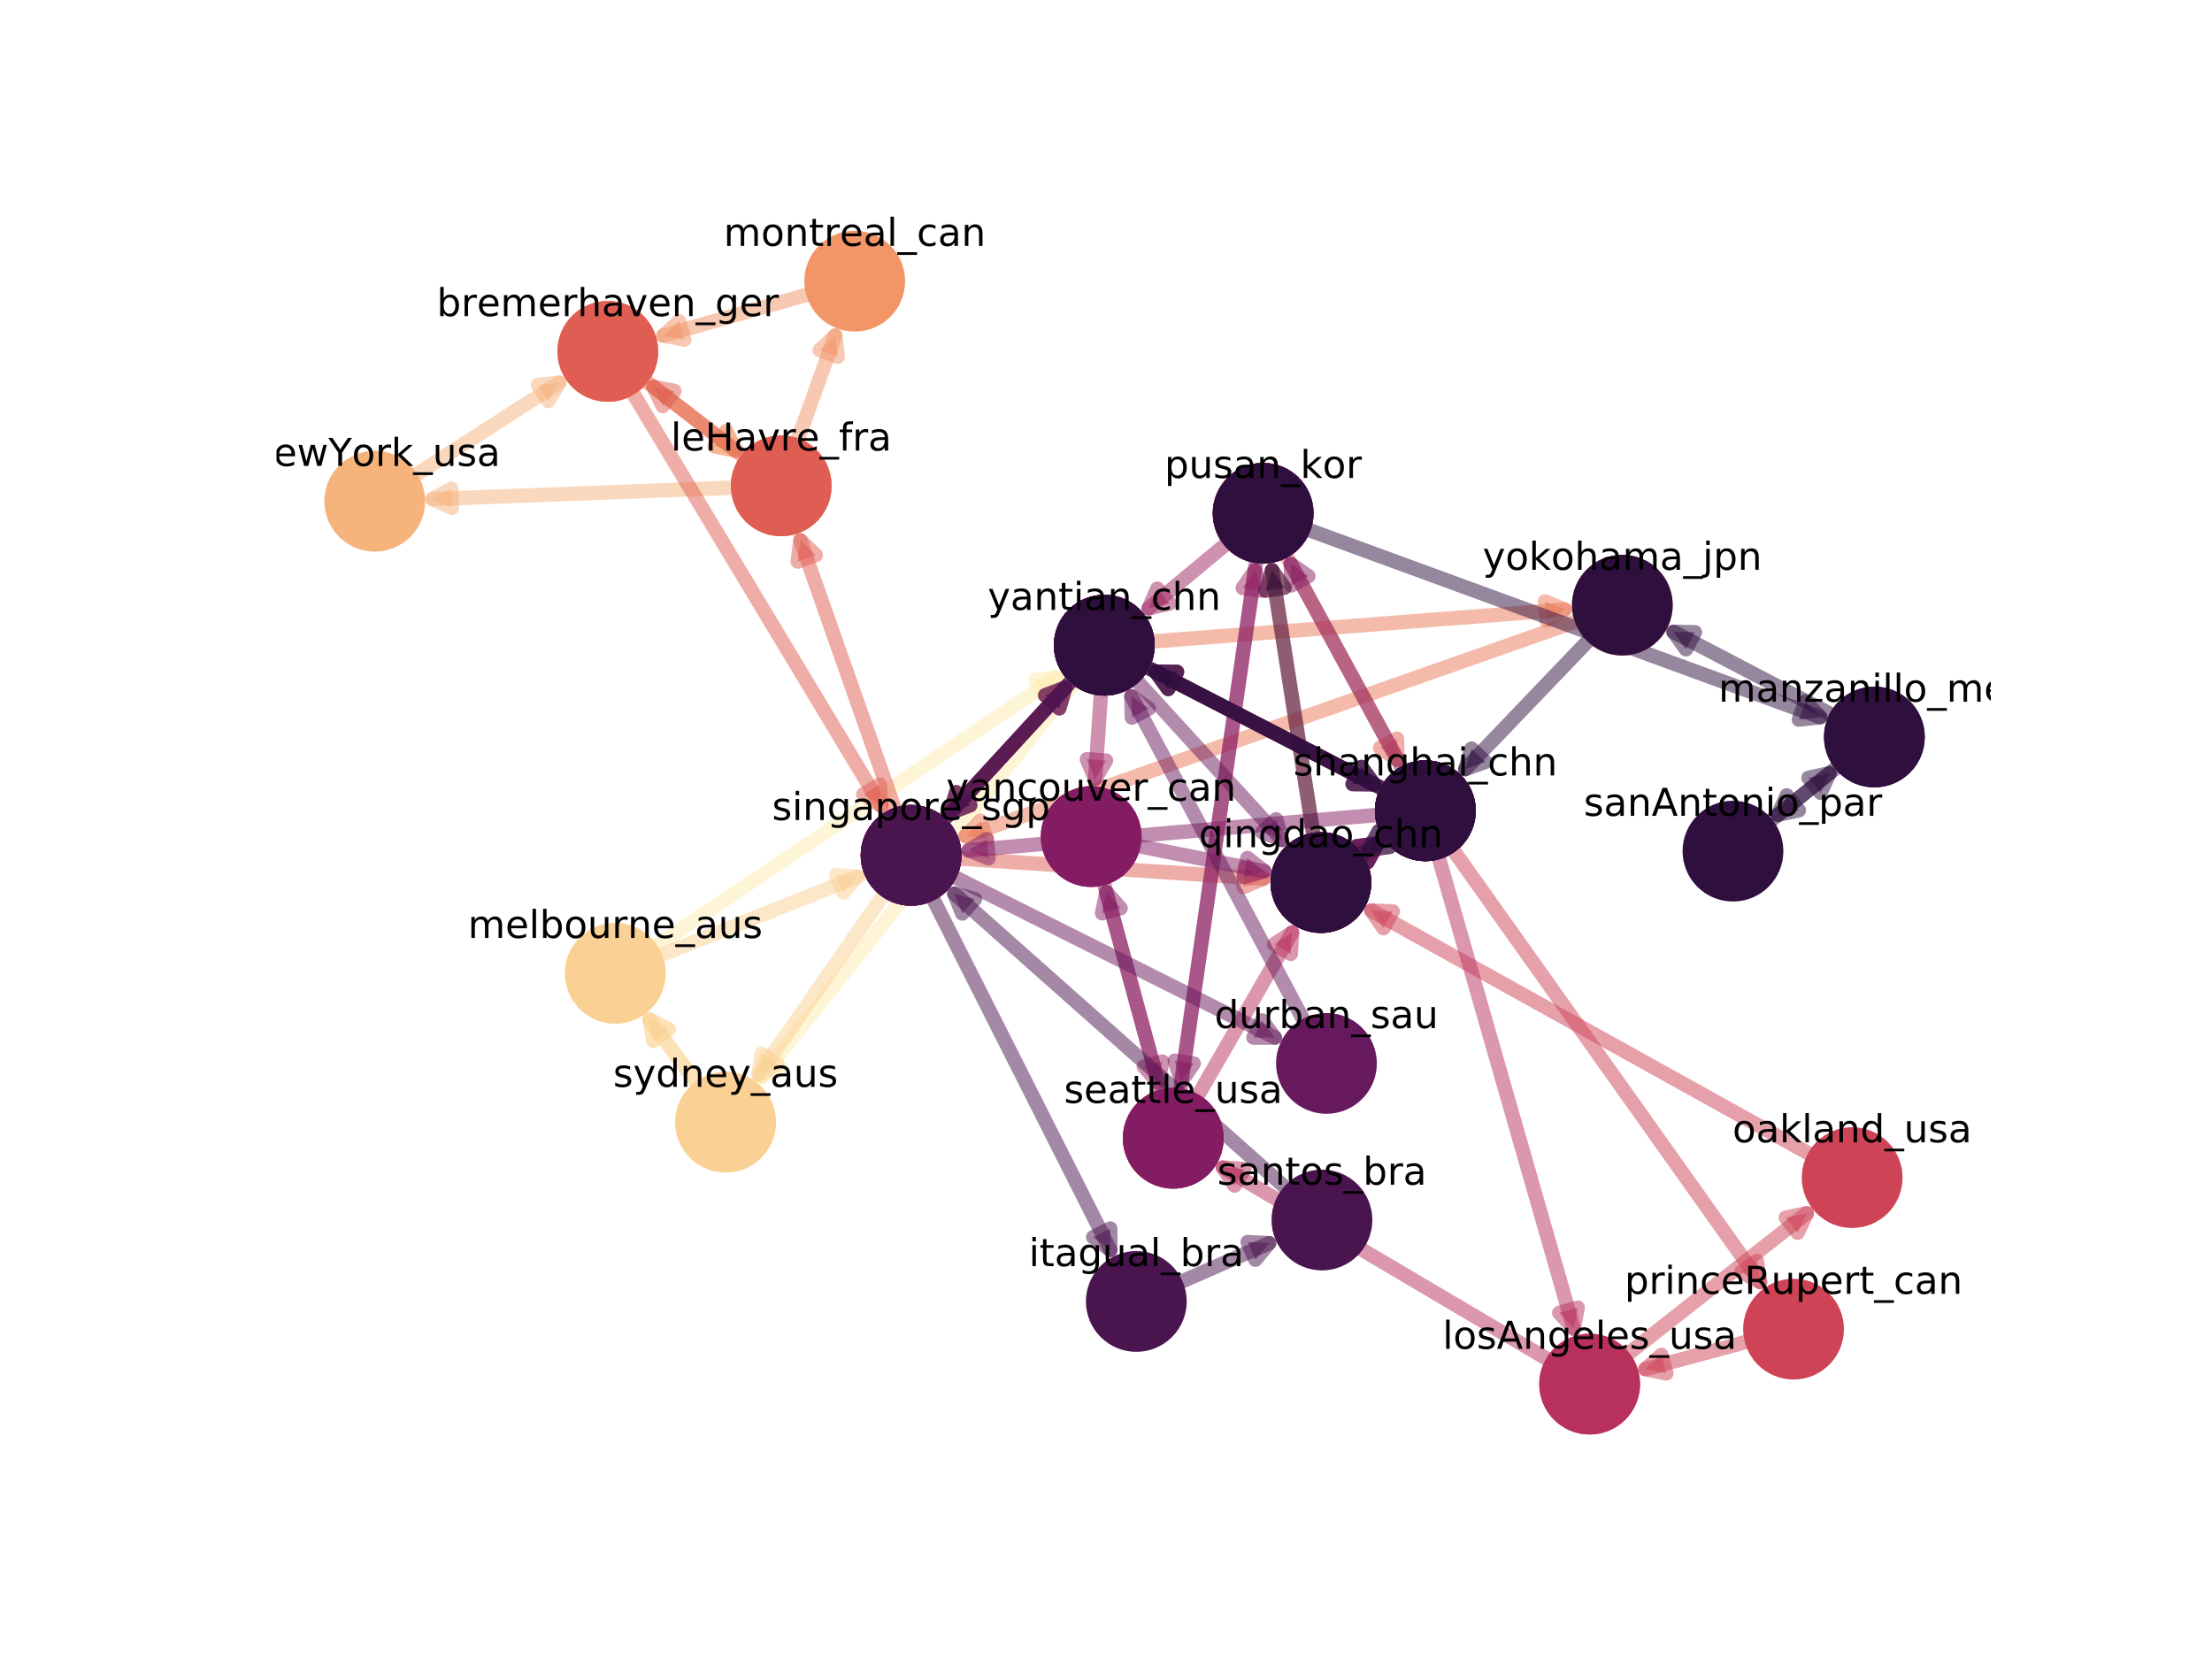<?xml version="1.0" encoding="utf-8" standalone="no"?>
<!DOCTYPE svg PUBLIC "-//W3C//DTD SVG 1.1//EN"
  "http://www.w3.org/Graphics/SVG/1.1/DTD/svg11.dtd">
<!-- Created with matplotlib (https://matplotlib.org/) -->
<svg height="345.6pt" version="1.1" viewBox="0 0 460.8 345.6" width="460.8pt" xmlns="http://www.w3.org/2000/svg" xmlns:xlink="http://www.w3.org/1999/xlink">
 <defs>
  <style type="text/css">
*{stroke-linecap:butt;stroke-linejoin:round;}
  </style>
 </defs>
 <g id="figure_1">
  <g id="patch_1">
   <path d="M 0 345.6 
L 460.8 345.6 
L 460.8 0 
L 0 0 
z
" style="fill:#ffffff;"/>
  </g>
  <g id="axes_1">
   <g id="patch_2">
    <path clip-path="url(#p20ef0dce20)" d="M 230.044 134.409 
Q 193.291 180.695 158.624 224.354 
" style="fill:none;stroke:#feedb0;stroke-linecap:round;stroke-opacity:0.5;stroke-width:3;"/>
    <path clip-path="url(#p20ef0dce20)" d="M 162.678 222.465 
L 158.624 224.354 
L 159.545 219.978 
L 162.678 222.465 
z
" style="fill:#feedb0;fill-opacity:0.5;stroke:#feedb0;stroke-linecap:round;stroke-opacity:0.5;stroke-width:3;"/>
   </g>
   <g id="patch_3">
    <path clip-path="url(#p20ef0dce20)" d="M 151.153 233.764 
Q 142.242 221.739 135.329 212.409 
" style="fill:none;stroke:#feedb0;stroke-linecap:round;stroke-opacity:0.5;stroke-width:3;"/>
    <path clip-path="url(#p20ef0dce20)" d="M 136.103 216.813 
L 135.329 212.409 
L 139.317 214.432 
L 136.103 216.813 
z
" style="fill:#feedb0;fill-opacity:0.5;stroke:#feedb0;stroke-linecap:round;stroke-opacity:0.5;stroke-width:3;"/>
   </g>
   <g id="patch_4">
    <path clip-path="url(#p20ef0dce20)" d="M 128.174 202.752 
Q 175.513 170.993 220.068 141.102 
" style="fill:none;stroke:#feedb0;stroke-linecap:round;stroke-opacity:0.5;stroke-width:3;"/>
    <path clip-path="url(#p20ef0dce20)" d="M 215.632 141.669 
L 220.068 141.102 
L 217.86 144.991 
L 215.632 141.669 
z
" style="fill:#feedb0;fill-opacity:0.5;stroke:#feedb0;stroke-linecap:round;stroke-opacity:0.5;stroke-width:3;"/>
   </g>
   <g id="patch_5">
    <path clip-path="url(#p20ef0dce20)" d="M 189.804 178.179 
Q 172.95 202.417 158.01 223.902 
" style="fill:none;stroke:#fbd094;stroke-linecap:round;stroke-opacity:0.5;stroke-width:3;"/>
    <path clip-path="url(#p20ef0dce20)" d="M 161.936 221.76 
L 158.01 223.902 
L 158.652 219.476 
L 161.936 221.76 
z
" style="fill:#fbd094;fill-opacity:0.5;stroke:#fbd094;stroke-linecap:round;stroke-opacity:0.5;stroke-width:3;"/>
   </g>
   <g id="patch_6">
    <path clip-path="url(#p20ef0dce20)" d="M 151.153 233.764 
Q 142.242 221.739 135.329 212.409 
" style="fill:none;stroke:#fbd094;stroke-linecap:round;stroke-opacity:0.5;stroke-width:3;"/>
    <path clip-path="url(#p20ef0dce20)" d="M 136.103 216.813 
L 135.329 212.409 
L 139.317 214.432 
L 136.103 216.813 
z
" style="fill:#fbd094;fill-opacity:0.5;stroke:#fbd094;stroke-linecap:round;stroke-opacity:0.5;stroke-width:3;"/>
   </g>
   <g id="patch_7">
    <path clip-path="url(#p20ef0dce20)" d="M 128.174 202.752 
Q 154.966 192.069 178.642 182.629 
" style="fill:none;stroke:#fbd094;stroke-linecap:round;stroke-opacity:0.5;stroke-width:3;"/>
    <path clip-path="url(#p20ef0dce20)" d="M 174.186 182.253 
L 178.642 182.629 
L 175.668 185.968 
L 174.186 182.253 
z
" style="fill:#fbd094;fill-opacity:0.5;stroke:#fbd094;stroke-linecap:round;stroke-opacity:0.5;stroke-width:3;"/>
   </g>
   <g id="patch_8">
    <path clip-path="url(#p20ef0dce20)" d="M 78.066 104.418 
Q 98.697 91.153 116.507 79.701 
" style="fill:none;stroke:#f7b37c;stroke-linecap:round;stroke-opacity:0.5;stroke-width:3;"/>
    <path clip-path="url(#p20ef0dce20)" d="M 112.061 80.182 
L 116.507 79.701 
L 114.224 83.547 
L 112.061 80.182 
z
" style="fill:#f7b37c;fill-opacity:0.5;stroke:#f7b37c;stroke-linecap:round;stroke-opacity:0.5;stroke-width:3;"/>
   </g>
   <g id="patch_9">
    <path clip-path="url(#p20ef0dce20)" d="M 126.615 73.202 
Q 141.255 84.551 153.244 93.845 
" style="fill:none;stroke:#f7b37c;stroke-linecap:round;stroke-opacity:0.5;stroke-width:3;"/>
    <path clip-path="url(#p20ef0dce20)" d="M 151.308 89.814 
L 153.244 93.845 
L 148.857 92.975 
L 151.308 89.814 
z
" style="fill:#f7b37c;fill-opacity:0.5;stroke:#f7b37c;stroke-linecap:round;stroke-opacity:0.5;stroke-width:3;"/>
   </g>
   <g id="patch_10">
    <path clip-path="url(#p20ef0dce20)" d="M 162.741 101.208 
Q 124.731 102.649 90.072 103.963 
" style="fill:none;stroke:#f7b37c;stroke-linecap:round;stroke-opacity:0.5;stroke-width:3;"/>
    <path clip-path="url(#p20ef0dce20)" d="M 94.145 105.81 
L 90.072 103.963 
L 93.994 101.813 
L 94.145 105.81 
z
" style="fill:#f7b37c;fill-opacity:0.5;stroke:#f7b37c;stroke-linecap:round;stroke-opacity:0.5;stroke-width:3;"/>
   </g>
   <g id="patch_11">
    <path clip-path="url(#p20ef0dce20)" d="M 178.05 58.569 
Q 156.497 64.701 138.169 69.915 
" style="fill:none;stroke:#f29567;stroke-linecap:round;stroke-opacity:0.5;stroke-width:3;"/>
    <path clip-path="url(#p20ef0dce20)" d="M 142.564 70.744 
L 138.169 69.915 
L 141.47 66.897 
L 142.564 70.744 
z
" style="fill:#f29567;fill-opacity:0.5;stroke:#f29567;stroke-linecap:round;stroke-opacity:0.5;stroke-width:3;"/>
   </g>
   <g id="patch_12">
    <path clip-path="url(#p20ef0dce20)" d="M 126.615 73.202 
Q 141.255 84.551 153.244 93.845 
" style="fill:none;stroke:#f29567;stroke-linecap:round;stroke-opacity:0.5;stroke-width:3;"/>
    <path clip-path="url(#p20ef0dce20)" d="M 151.308 89.814 
L 153.244 93.845 
L 148.857 92.975 
L 151.308 89.814 
z
" style="fill:#f29567;fill-opacity:0.5;stroke:#f29567;stroke-linecap:round;stroke-opacity:0.5;stroke-width:3;"/>
   </g>
   <g id="patch_13">
    <path clip-path="url(#p20ef0dce20)" d="M 162.741 101.208 
Q 168.933 83.963 173.991 69.874 
" style="fill:none;stroke:#f29567;stroke-linecap:round;stroke-opacity:0.5;stroke-width:3;"/>
    <path clip-path="url(#p20ef0dce20)" d="M 170.757 72.963 
L 173.991 69.874 
L 174.522 74.315 
L 170.757 72.963 
z
" style="fill:#f29567;fill-opacity:0.5;stroke:#f29567;stroke-linecap:round;stroke-opacity:0.5;stroke-width:3;"/>
   </g>
   <g id="patch_14">
    <path clip-path="url(#p20ef0dce20)" d="M 189.804 178.179 
Q 206.993 159.482 221.911 143.255 
" style="fill:none;stroke:#eb7858;stroke-linecap:round;stroke-opacity:0.5;stroke-width:3;"/>
    <path clip-path="url(#p20ef0dce20)" d="M 217.732 144.846 
L 221.911 143.255 
L 220.676 147.553 
L 217.732 144.846 
z
" style="fill:#eb7858;fill-opacity:0.5;stroke:#eb7858;stroke-linecap:round;stroke-opacity:0.5;stroke-width:3;"/>
   </g>
   <g id="patch_15">
    <path clip-path="url(#p20ef0dce20)" d="M 230.044 134.409 
Q 279.686 130.567 325.984 126.985 
" style="fill:none;stroke:#eb7858;stroke-linecap:round;stroke-opacity:0.5;stroke-width:3;"/>
    <path clip-path="url(#p20ef0dce20)" d="M 321.842 125.299 
L 325.984 126.985 
L 322.15 129.287 
L 321.842 125.299 
z
" style="fill:#eb7858;fill-opacity:0.5;stroke:#eb7858;stroke-linecap:round;stroke-opacity:0.5;stroke-width:3;"/>
   </g>
   <g id="patch_16">
    <path clip-path="url(#p20ef0dce20)" d="M 337.96 126.058 
Q 267.967 150.681 201.138 174.192 
" style="fill:none;stroke:#eb7858;stroke-linecap:round;stroke-opacity:0.5;stroke-width:3;"/>
    <path clip-path="url(#p20ef0dce20)" d="M 205.575 174.751 
L 201.138 174.192 
L 204.248 170.977 
L 205.575 174.751 
z
" style="fill:#eb7858;fill-opacity:0.5;stroke:#eb7858;stroke-linecap:round;stroke-opacity:0.5;stroke-width:3;"/>
   </g>
   <g id="patch_17">
    <path clip-path="url(#p20ef0dce20)" d="M 296.924 168.892 
Q 267.331 153.634 240.72 139.913 
" style="fill:none;stroke:#e05d53;stroke-linecap:round;stroke-opacity:0.5;stroke-width:3;"/>
    <path clip-path="url(#p20ef0dce20)" d="M 243.358 143.524 
L 240.72 139.913 
L 245.191 139.969 
L 243.358 143.524 
z
" style="fill:#e05d53;fill-opacity:0.5;stroke:#e05d53;stroke-linecap:round;stroke-opacity:0.5;stroke-width:3;"/>
   </g>
   <g id="patch_18">
    <path clip-path="url(#p20ef0dce20)" d="M 230.044 134.409 
Q 212.855 153.105 197.937 169.333 
" style="fill:none;stroke:#e05d53;stroke-linecap:round;stroke-opacity:0.5;stroke-width:3;"/>
    <path clip-path="url(#p20ef0dce20)" d="M 202.116 167.742 
L 197.937 169.333 
L 199.172 165.035 
L 202.116 167.742 
z
" style="fill:#e05d53;fill-opacity:0.5;stroke:#e05d53;stroke-linecap:round;stroke-opacity:0.5;stroke-width:3;"/>
   </g>
   <g id="patch_19">
    <path clip-path="url(#p20ef0dce20)" d="M 189.804 178.179 
Q 177.709 143.778 166.726 112.542 
" style="fill:none;stroke:#e05d53;stroke-linecap:round;stroke-opacity:0.5;stroke-width:3;"/>
    <path clip-path="url(#p20ef0dce20)" d="M 166.166 116.979 
L 166.726 112.542 
L 169.94 115.652 
L 166.166 116.979 
z
" style="fill:#e05d53;fill-opacity:0.5;stroke:#e05d53;stroke-linecap:round;stroke-opacity:0.5;stroke-width:3;"/>
   </g>
   <g id="patch_20">
    <path clip-path="url(#p20ef0dce20)" d="M 162.741 101.208 
Q 148.101 89.859 136.112 80.565 
" style="fill:none;stroke:#e05d53;stroke-linecap:round;stroke-opacity:0.5;stroke-width:3;"/>
    <path clip-path="url(#p20ef0dce20)" d="M 138.048 84.596 
L 136.112 80.565 
L 140.499 81.435 
L 138.048 84.596 
z
" style="fill:#e05d53;fill-opacity:0.5;stroke:#e05d53;stroke-linecap:round;stroke-opacity:0.5;stroke-width:3;"/>
   </g>
   <g id="patch_21">
    <path clip-path="url(#p20ef0dce20)" d="M 126.615 73.202 
Q 155.975 121.979 183.606 167.882 
" style="fill:none;stroke:#e05d53;stroke-linecap:round;stroke-opacity:0.5;stroke-width:3;"/>
    <path clip-path="url(#p20ef0dce20)" d="M 183.257 163.424 
L 183.606 167.882 
L 179.83 165.487 
L 183.257 163.424 
z
" style="fill:#e05d53;fill-opacity:0.5;stroke:#e05d53;stroke-linecap:round;stroke-opacity:0.5;stroke-width:3;"/>
   </g>
   <g id="patch_22">
    <path clip-path="url(#p20ef0dce20)" d="M 189.804 178.179 
Q 228.166 180.725 263.181 183.05 
" style="fill:none;stroke:#e05d53;stroke-linecap:round;stroke-opacity:0.5;stroke-width:3;"/>
    <path clip-path="url(#p20ef0dce20)" d="M 259.322 180.789 
L 263.181 183.05 
L 259.057 184.78 
L 259.322 180.789 
z
" style="fill:#e05d53;fill-opacity:0.5;stroke:#e05d53;stroke-linecap:round;stroke-opacity:0.5;stroke-width:3;"/>
   </g>
   <g id="patch_23">
    <path clip-path="url(#p20ef0dce20)" d="M 275.169 183.846 
Q 269.822 149.663 264.993 118.795 
" style="fill:none;stroke:#e05d53;stroke-linecap:round;stroke-opacity:0.5;stroke-width:3;"/>
    <path clip-path="url(#p20ef0dce20)" d="M 263.635 123.056 
L 264.993 118.795 
L 267.587 122.437 
L 263.635 123.056 
z
" style="fill:#e05d53;fill-opacity:0.5;stroke:#e05d53;stroke-linecap:round;stroke-opacity:0.5;stroke-width:3;"/>
   </g>
   <g id="patch_24">
    <path clip-path="url(#p20ef0dce20)" d="M 263.136 106.922 
Q 277.957 134.104 291.172 158.341 
" style="fill:none;stroke:#e05d53;stroke-linecap:round;stroke-opacity:0.5;stroke-width:3;"/>
    <path clip-path="url(#p20ef0dce20)" d="M 291.013 153.871 
L 291.172 158.341 
L 287.501 155.786 
L 291.013 153.871 
z
" style="fill:#e05d53;fill-opacity:0.5;stroke:#e05d53;stroke-linecap:round;stroke-opacity:0.5;stroke-width:3;"/>
   </g>
   <g id="patch_25">
    <path clip-path="url(#p20ef0dce20)" d="M 275.169 183.846 
Q 282.479 178.821 287.024 175.697 
" style="fill:none;stroke:#ce4356;stroke-linecap:round;stroke-opacity:0.5;stroke-width:3;"/>
    <path clip-path="url(#p20ef0dce20)" d="M 282.595 176.314 
L 287.024 175.697 
L 284.861 179.611 
L 282.595 176.314 
z
" style="fill:#ce4356;fill-opacity:0.5;stroke:#ce4356;stroke-linecap:round;stroke-opacity:0.5;stroke-width:3;"/>
   </g>
   <g id="patch_26">
    <path clip-path="url(#p20ef0dce20)" d="M 296.924 168.892 
Q 332.768 219.356 366.669 267.086 
" style="fill:none;stroke:#ce4356;stroke-linecap:round;stroke-opacity:0.5;stroke-width:3;"/>
    <path clip-path="url(#p20ef0dce20)" d="M 365.983 262.667 
L 366.669 267.086 
L 362.722 264.983 
L 365.983 262.667 
z
" style="fill:#ce4356;fill-opacity:0.5;stroke:#ce4356;stroke-linecap:round;stroke-opacity:0.5;stroke-width:3;"/>
   </g>
   <g id="patch_27">
    <path clip-path="url(#p20ef0dce20)" d="M 373.627 276.883 
Q 356.57 281.483 342.751 285.209 
" style="fill:none;stroke:#ce4356;stroke-linecap:round;stroke-opacity:0.5;stroke-width:3;"/>
    <path clip-path="url(#p20ef0dce20)" d="M 347.134 286.099 
L 342.751 285.209 
L 346.092 282.237 
L 347.134 286.099 
z
" style="fill:#ce4356;fill-opacity:0.5;stroke:#ce4356;stroke-linecap:round;stroke-opacity:0.5;stroke-width:3;"/>
   </g>
   <g id="patch_28">
    <path clip-path="url(#p20ef0dce20)" d="M 331.152 288.337 
Q 355.092 269.504 376.396 252.745 
" style="fill:none;stroke:#ce4356;stroke-linecap:round;stroke-opacity:0.5;stroke-width:3;"/>
    <path clip-path="url(#p20ef0dce20)" d="M 372.016 253.646 
L 376.396 252.745 
L 374.489 256.79 
L 372.016 253.646 
z
" style="fill:#ce4356;fill-opacity:0.5;stroke:#ce4356;stroke-linecap:round;stroke-opacity:0.5;stroke-width:3;"/>
   </g>
   <g id="patch_29">
    <path clip-path="url(#p20ef0dce20)" d="M 385.838 245.317 
Q 334.288 216.683 285.67 189.678 
" style="fill:none;stroke:#ce4356;stroke-linecap:round;stroke-opacity:0.5;stroke-width:3;"/>
    <path clip-path="url(#p20ef0dce20)" d="M 288.195 193.369 
L 285.67 189.678 
L 290.137 189.872 
L 288.195 193.369 
z
" style="fill:#ce4356;fill-opacity:0.5;stroke:#ce4356;stroke-linecap:round;stroke-opacity:0.5;stroke-width:3;"/>
   </g>
   <g id="patch_30">
    <path clip-path="url(#p20ef0dce20)" d="M 296.924 168.892 
Q 312.846 224.454 327.843 276.791 
" style="fill:none;stroke:#b8315d;stroke-linecap:round;stroke-opacity:0.5;stroke-width:3;"/>
    <path clip-path="url(#p20ef0dce20)" d="M 328.664 272.395 
L 327.843 276.791 
L 324.819 273.497 
L 328.664 272.395 
z
" style="fill:#b8315d;fill-opacity:0.5;stroke:#b8315d;stroke-linecap:round;stroke-opacity:0.5;stroke-width:3;"/>
   </g>
   <g id="patch_31">
    <path clip-path="url(#p20ef0dce20)" d="M 331.152 288.337 
Q 291.511 264.927 254.759 243.223 
" style="fill:none;stroke:#b8315d;stroke-linecap:round;stroke-opacity:0.5;stroke-width:3;"/>
    <path clip-path="url(#p20ef0dce20)" d="M 257.186 246.979 
L 254.759 243.223 
L 259.22 243.535 
L 257.186 246.979 
z
" style="fill:#b8315d;fill-opacity:0.5;stroke:#b8315d;stroke-linecap:round;stroke-opacity:0.5;stroke-width:3;"/>
   </g>
   <g id="patch_32">
    <path clip-path="url(#p20ef0dce20)" d="M 244.414 237.113 
Q 257.626 214.23 269.161 194.251 
" style="fill:none;stroke:#b8315d;stroke-linecap:round;stroke-opacity:0.5;stroke-width:3;"/>
    <path clip-path="url(#p20ef0dce20)" d="M 265.429 196.715 
L 269.161 194.251 
L 268.893 198.715 
L 265.429 196.715 
z
" style="fill:#b8315d;fill-opacity:0.5;stroke:#b8315d;stroke-linecap:round;stroke-opacity:0.5;stroke-width:3;"/>
   </g>
   <g id="patch_33">
    <path clip-path="url(#p20ef0dce20)" d="M 275.169 183.846 
Q 282.479 178.821 287.024 175.697 
" style="fill:none;stroke:#b8315d;stroke-linecap:round;stroke-opacity:0.5;stroke-width:3;"/>
    <path clip-path="url(#p20ef0dce20)" d="M 282.595 176.314 
L 287.024 175.697 
L 284.861 179.611 
L 282.595 176.314 
z
" style="fill:#b8315d;fill-opacity:0.5;stroke:#b8315d;stroke-linecap:round;stroke-opacity:0.5;stroke-width:3;"/>
   </g>
   <g id="patch_34">
    <path clip-path="url(#p20ef0dce20)" d="M 230.044 134.409 
Q 228.974 150.023 228.133 162.29 
" style="fill:none;stroke:#9f2462;stroke-linecap:round;stroke-opacity:0.5;stroke-width:3;"/>
    <path clip-path="url(#p20ef0dce20)" d="M 230.402 158.436 
L 228.133 162.29 
L 226.411 158.163 
L 230.402 158.436 
z
" style="fill:#9f2462;fill-opacity:0.5;stroke:#9f2462;stroke-linecap:round;stroke-opacity:0.5;stroke-width:3;"/>
   </g>
   <g id="patch_35">
    <path clip-path="url(#p20ef0dce20)" d="M 227.312 174.274 
Q 234.726 201.515 241.259 225.52 
" style="fill:none;stroke:#9f2462;stroke-linecap:round;stroke-opacity:0.5;stroke-width:3;"/>
    <path clip-path="url(#p20ef0dce20)" d="M 242.138 221.135 
L 241.259 225.52 
L 238.279 222.185 
L 242.138 221.135 
z
" style="fill:#9f2462;fill-opacity:0.5;stroke:#9f2462;stroke-linecap:round;stroke-opacity:0.5;stroke-width:3;"/>
   </g>
   <g id="patch_36">
    <path clip-path="url(#p20ef0dce20)" d="M 244.414 237.113 
Q 253.159 176.303 261.426 118.812 
" style="fill:none;stroke:#9f2462;stroke-linecap:round;stroke-opacity:0.5;stroke-width:3;"/>
    <path clip-path="url(#p20ef0dce20)" d="M 258.877 122.486 
L 261.426 118.812 
L 262.836 123.056 
L 258.877 122.486 
z
" style="fill:#9f2462;fill-opacity:0.5;stroke:#9f2462;stroke-linecap:round;stroke-opacity:0.5;stroke-width:3;"/>
   </g>
   <g id="patch_37">
    <path clip-path="url(#p20ef0dce20)" d="M 263.136 106.922 
Q 249.922 117.898 239.287 126.731 
" style="fill:none;stroke:#9f2462;stroke-linecap:round;stroke-opacity:0.5;stroke-width:3;"/>
    <path clip-path="url(#p20ef0dce20)" d="M 243.642 125.714 
L 239.287 126.731 
L 241.086 122.637 
L 243.642 125.714 
z
" style="fill:#9f2462;fill-opacity:0.5;stroke:#9f2462;stroke-linecap:round;stroke-opacity:0.5;stroke-width:3;"/>
   </g>
   <g id="patch_38">
    <path clip-path="url(#p20ef0dce20)" d="M 189.804 178.179 
Q 206.993 159.482 221.911 143.255 
" style="fill:none;stroke:#841c63;stroke-linecap:round;stroke-opacity:0.5;stroke-width:3;"/>
    <path clip-path="url(#p20ef0dce20)" d="M 217.732 144.846 
L 221.911 143.255 
L 220.676 147.553 
L 217.732 144.846 
z
" style="fill:#841c63;fill-opacity:0.5;stroke:#841c63;stroke-linecap:round;stroke-opacity:0.5;stroke-width:3;"/>
   </g>
   <g id="patch_39">
    <path clip-path="url(#p20ef0dce20)" d="M 230.044 134.409 
Q 259.637 149.667 286.249 163.388 
" style="fill:none;stroke:#841c63;stroke-linecap:round;stroke-opacity:0.5;stroke-width:3;"/>
    <path clip-path="url(#p20ef0dce20)" d="M 283.61 159.777 
L 286.249 163.388 
L 281.777 163.332 
L 283.61 159.777 
z
" style="fill:#841c63;fill-opacity:0.5;stroke:#841c63;stroke-linecap:round;stroke-opacity:0.5;stroke-width:3;"/>
   </g>
   <g id="patch_40">
    <path clip-path="url(#p20ef0dce20)" d="M 296.924 168.892 
Q 282.104 141.71 268.889 117.473 
" style="fill:none;stroke:#841c63;stroke-linecap:round;stroke-opacity:0.5;stroke-width:3;"/>
    <path clip-path="url(#p20ef0dce20)" d="M 269.048 121.942 
L 268.889 117.473 
L 272.56 120.027 
L 269.048 121.942 
z
" style="fill:#841c63;fill-opacity:0.5;stroke:#841c63;stroke-linecap:round;stroke-opacity:0.5;stroke-width:3;"/>
   </g>
   <g id="patch_41">
    <path clip-path="url(#p20ef0dce20)" d="M 263.136 106.922 
Q 254.391 167.733 246.124 225.223 
" style="fill:none;stroke:#841c63;stroke-linecap:round;stroke-opacity:0.5;stroke-width:3;"/>
    <path clip-path="url(#p20ef0dce20)" d="M 248.673 221.549 
L 246.124 225.223 
L 244.714 220.98 
L 248.673 221.549 
z
" style="fill:#841c63;fill-opacity:0.5;stroke:#841c63;stroke-linecap:round;stroke-opacity:0.5;stroke-width:3;"/>
   </g>
   <g id="patch_42">
    <path clip-path="url(#p20ef0dce20)" d="M 244.414 237.113 
Q 237.001 209.873 230.468 185.868 
" style="fill:none;stroke:#841c63;stroke-linecap:round;stroke-opacity:0.5;stroke-width:3;"/>
    <path clip-path="url(#p20ef0dce20)" d="M 229.588 190.253 
L 230.468 185.868 
L 233.448 189.202 
L 229.588 190.253 
z
" style="fill:#841c63;fill-opacity:0.5;stroke:#841c63;stroke-linecap:round;stroke-opacity:0.5;stroke-width:3;"/>
   </g>
   <g id="patch_43">
    <path clip-path="url(#p20ef0dce20)" d="M 227.312 174.274 
Q 246.995 178.211 263.389 181.49 
" style="fill:none;stroke:#841c63;stroke-linecap:round;stroke-opacity:0.5;stroke-width:3;"/>
    <path clip-path="url(#p20ef0dce20)" d="M 259.859 178.744 
L 263.389 181.49 
L 259.074 182.666 
L 259.859 178.744 
z
" style="fill:#841c63;fill-opacity:0.5;stroke:#841c63;stroke-linecap:round;stroke-opacity:0.5;stroke-width:3;"/>
   </g>
   <g id="patch_44">
    <path clip-path="url(#p20ef0dce20)" d="M 275.169 183.846 
Q 282.479 178.821 287.024 175.697 
" style="fill:none;stroke:#841c63;stroke-linecap:round;stroke-opacity:0.5;stroke-width:3;"/>
    <path clip-path="url(#p20ef0dce20)" d="M 282.595 176.314 
L 287.024 175.697 
L 284.861 179.611 
L 282.595 176.314 
z
" style="fill:#841c63;fill-opacity:0.5;stroke:#841c63;stroke-linecap:round;stroke-opacity:0.5;stroke-width:3;"/>
   </g>
   <g id="patch_45">
    <path clip-path="url(#p20ef0dce20)" d="M 296.924 168.892 
Q 247.678 173.161 201.773 177.141 
" style="fill:none;stroke:#841c63;stroke-linecap:round;stroke-opacity:0.5;stroke-width:3;"/>
    <path clip-path="url(#p20ef0dce20)" d="M 205.931 178.788 
L 201.773 177.141 
L 205.585 174.803 
L 205.931 178.788 
z
" style="fill:#841c63;fill-opacity:0.5;stroke:#841c63;stroke-linecap:round;stroke-opacity:0.5;stroke-width:3;"/>
   </g>
   <g id="patch_46">
    <path clip-path="url(#p20ef0dce20)" d="M 275.169 183.846 
Q 282.479 178.821 287.024 175.697 
" style="fill:none;stroke:#67195d;stroke-linecap:round;stroke-opacity:0.5;stroke-width:3;"/>
    <path clip-path="url(#p20ef0dce20)" d="M 282.595 176.314 
L 287.024 175.697 
L 284.861 179.611 
L 282.595 176.314 
z
" style="fill:#67195d;fill-opacity:0.5;stroke:#67195d;stroke-linecap:round;stroke-opacity:0.5;stroke-width:3;"/>
   </g>
   <g id="patch_47">
    <path clip-path="url(#p20ef0dce20)" d="M 296.924 168.892 
Q 267.331 153.634 240.72 139.913 
" style="fill:none;stroke:#67195d;stroke-linecap:round;stroke-opacity:0.5;stroke-width:3;"/>
    <path clip-path="url(#p20ef0dce20)" d="M 243.358 143.524 
L 240.72 139.913 
L 245.191 139.969 
L 243.358 143.524 
z
" style="fill:#67195d;fill-opacity:0.5;stroke:#67195d;stroke-linecap:round;stroke-opacity:0.5;stroke-width:3;"/>
   </g>
   <g id="patch_48">
    <path clip-path="url(#p20ef0dce20)" d="M 230.044 134.409 
Q 212.855 153.105 197.937 169.333 
" style="fill:none;stroke:#67195d;stroke-linecap:round;stroke-opacity:0.5;stroke-width:3;"/>
    <path clip-path="url(#p20ef0dce20)" d="M 202.116 167.742 
L 197.937 169.333 
L 199.172 165.035 
L 202.116 167.742 
z
" style="fill:#67195d;fill-opacity:0.5;stroke:#67195d;stroke-linecap:round;stroke-opacity:0.5;stroke-width:3;"/>
   </g>
   <g id="patch_49">
    <path clip-path="url(#p20ef0dce20)" d="M 189.804 178.179 
Q 229.192 197.912 265.581 216.142 
" style="fill:none;stroke:#67195d;stroke-linecap:round;stroke-opacity:0.5;stroke-width:3;"/>
    <path clip-path="url(#p20ef0dce20)" d="M 262.901 212.562 
L 265.581 216.142 
L 261.109 216.139 
L 262.901 212.562 
z
" style="fill:#67195d;fill-opacity:0.5;stroke:#67195d;stroke-linecap:round;stroke-opacity:0.5;stroke-width:3;"/>
   </g>
   <g id="patch_50">
    <path clip-path="url(#p20ef0dce20)" d="M 276.324 221.524 
Q 255.216 181.791 235.681 145.02 
" style="fill:none;stroke:#67195d;stroke-linecap:round;stroke-opacity:0.5;stroke-width:3;"/>
    <path clip-path="url(#p20ef0dce20)" d="M 235.791 149.49 
L 235.681 145.02 
L 239.324 147.614 
L 235.791 149.49 
z
" style="fill:#67195d;fill-opacity:0.5;stroke:#67195d;stroke-linecap:round;stroke-opacity:0.5;stroke-width:3;"/>
   </g>
   <g id="patch_51">
    <path clip-path="url(#p20ef0dce20)" d="M 230.044 134.409 
Q 249.688 155.93 267.071 174.974 
" style="fill:none;stroke:#67195d;stroke-linecap:round;stroke-opacity:0.5;stroke-width:3;"/>
    <path clip-path="url(#p20ef0dce20)" d="M 265.852 170.672 
L 267.071 174.974 
L 262.898 173.368 
L 265.852 170.672 
z
" style="fill:#67195d;fill-opacity:0.5;stroke:#67195d;stroke-linecap:round;stroke-opacity:0.5;stroke-width:3;"/>
   </g>
   <g id="patch_52">
    <path clip-path="url(#p20ef0dce20)" d="M 275.169 183.846 
Q 282.479 178.821 287.024 175.697 
" style="fill:none;stroke:#4a154f;stroke-linecap:round;stroke-opacity:0.5;stroke-width:3;"/>
    <path clip-path="url(#p20ef0dce20)" d="M 282.595 176.314 
L 287.024 175.697 
L 284.861 179.611 
L 282.595 176.314 
z
" style="fill:#4a154f;fill-opacity:0.5;stroke:#4a154f;stroke-linecap:round;stroke-opacity:0.5;stroke-width:3;"/>
   </g>
   <g id="patch_53">
    <path clip-path="url(#p20ef0dce20)" d="M 296.924 168.892 
Q 267.331 153.634 240.72 139.913 
" style="fill:none;stroke:#4a154f;stroke-linecap:round;stroke-opacity:0.5;stroke-width:3;"/>
    <path clip-path="url(#p20ef0dce20)" d="M 243.358 143.524 
L 240.72 139.913 
L 245.191 139.969 
L 243.358 143.524 
z
" style="fill:#4a154f;fill-opacity:0.5;stroke:#4a154f;stroke-linecap:round;stroke-opacity:0.5;stroke-width:3;"/>
   </g>
   <g id="patch_54">
    <path clip-path="url(#p20ef0dce20)" d="M 230.044 134.409 
Q 212.855 153.105 197.937 169.333 
" style="fill:none;stroke:#4a154f;stroke-linecap:round;stroke-opacity:0.5;stroke-width:3;"/>
    <path clip-path="url(#p20ef0dce20)" d="M 202.116 167.742 
L 197.937 169.333 
L 199.172 165.035 
L 202.116 167.742 
z
" style="fill:#4a154f;fill-opacity:0.5;stroke:#4a154f;stroke-linecap:round;stroke-opacity:0.5;stroke-width:3;"/>
   </g>
   <g id="patch_55">
    <path clip-path="url(#p20ef0dce20)" d="M 189.804 178.179 
Q 211.311 220.782 231.305 260.39 
" style="fill:none;stroke:#4a154f;stroke-linecap:round;stroke-opacity:0.5;stroke-width:3;"/>
    <path clip-path="url(#p20ef0dce20)" d="M 231.288 255.918 
L 231.305 260.39 
L 227.717 257.721 
L 231.288 255.918 
z
" style="fill:#4a154f;fill-opacity:0.5;stroke:#4a154f;stroke-linecap:round;stroke-opacity:0.5;stroke-width:3;"/>
   </g>
   <g id="patch_56">
    <path clip-path="url(#p20ef0dce20)" d="M 236.718 271.113 
Q 252.086 264.37 264.381 258.974 
" style="fill:none;stroke:#4a154f;stroke-linecap:round;stroke-opacity:0.5;stroke-width:3;"/>
    <path clip-path="url(#p20ef0dce20)" d="M 259.915 258.75 
L 264.381 258.974 
L 261.522 262.413 
L 259.915 258.75 
z
" style="fill:#4a154f;fill-opacity:0.5;stroke:#4a154f;stroke-linecap:round;stroke-opacity:0.5;stroke-width:3;"/>
   </g>
   <g id="patch_57">
    <path clip-path="url(#p20ef0dce20)" d="M 275.385 254.146 
Q 235.832 219.036 198.787 186.153 
" style="fill:none;stroke:#4a154f;stroke-linecap:round;stroke-opacity:0.5;stroke-width:3;"/>
    <path clip-path="url(#p20ef0dce20)" d="M 200.451 190.304 
L 198.787 186.153 
L 203.106 187.312 
L 200.451 190.304 
z
" style="fill:#4a154f;fill-opacity:0.5;stroke:#4a154f;stroke-linecap:round;stroke-opacity:0.5;stroke-width:3;"/>
   </g>
   <g id="patch_58">
    <path clip-path="url(#p20ef0dce20)" d="M 189.804 178.179 
Q 206.993 159.482 221.911 143.255 
" style="fill:none;stroke:#4a154f;stroke-linecap:round;stroke-opacity:0.5;stroke-width:3;"/>
    <path clip-path="url(#p20ef0dce20)" d="M 217.732 144.846 
L 221.911 143.255 
L 220.676 147.553 
L 217.732 144.846 
z
" style="fill:#4a154f;fill-opacity:0.5;stroke:#4a154f;stroke-linecap:round;stroke-opacity:0.5;stroke-width:3;"/>
   </g>
   <g id="patch_59">
    <path clip-path="url(#p20ef0dce20)" d="M 230.044 134.409 
Q 259.637 149.667 286.249 163.388 
" style="fill:none;stroke:#4a154f;stroke-linecap:round;stroke-opacity:0.5;stroke-width:3;"/>
    <path clip-path="url(#p20ef0dce20)" d="M 283.61 159.777 
L 286.249 163.388 
L 281.777 163.332 
L 283.61 159.777 
z
" style="fill:#4a154f;fill-opacity:0.5;stroke:#4a154f;stroke-linecap:round;stroke-opacity:0.5;stroke-width:3;"/>
   </g>
   <g id="patch_60">
    <path clip-path="url(#p20ef0dce20)" d="M 296.924 168.892 
Q 289.615 173.916 285.069 177.041 
" style="fill:none;stroke:#4a154f;stroke-linecap:round;stroke-opacity:0.5;stroke-width:3;"/>
    <path clip-path="url(#p20ef0dce20)" d="M 289.498 176.423 
L 285.069 177.041 
L 287.232 173.127 
L 289.498 176.423 
z
" style="fill:#4a154f;fill-opacity:0.5;stroke:#4a154f;stroke-linecap:round;stroke-opacity:0.5;stroke-width:3;"/>
   </g>
   <g id="patch_61">
    <path clip-path="url(#p20ef0dce20)" d="M 230.044 134.409 
Q 259.637 149.667 286.249 163.388 
" style="fill:none;stroke:#2f0f3e;stroke-linecap:round;stroke-opacity:0.5;stroke-width:3;"/>
    <path clip-path="url(#p20ef0dce20)" d="M 283.61 159.777 
L 286.249 163.388 
L 281.777 163.332 
L 283.61 159.777 
z
" style="fill:#2f0f3e;fill-opacity:0.5;stroke:#2f0f3e;stroke-linecap:round;stroke-opacity:0.5;stroke-width:3;"/>
   </g>
   <g id="patch_62">
    <path clip-path="url(#p20ef0dce20)" d="M 296.924 168.892 
Q 289.615 173.916 285.069 177.041 
" style="fill:none;stroke:#2f0f3e;stroke-linecap:round;stroke-opacity:0.5;stroke-width:3;"/>
    <path clip-path="url(#p20ef0dce20)" d="M 289.498 176.423 
L 285.069 177.041 
L 287.232 173.127 
L 289.498 176.423 
z
" style="fill:#2f0f3e;fill-opacity:0.5;stroke:#2f0f3e;stroke-linecap:round;stroke-opacity:0.5;stroke-width:3;"/>
   </g>
   <g id="patch_63">
    <path clip-path="url(#p20ef0dce20)" d="M 275.169 183.846 
Q 269.822 149.663 264.993 118.795 
" style="fill:none;stroke:#2f0f3e;stroke-linecap:round;stroke-opacity:0.5;stroke-width:3;"/>
    <path clip-path="url(#p20ef0dce20)" d="M 263.635 123.056 
L 264.993 118.795 
L 267.587 122.437 
L 263.635 123.056 
z
" style="fill:#2f0f3e;fill-opacity:0.5;stroke:#2f0f3e;stroke-linecap:round;stroke-opacity:0.5;stroke-width:3;"/>
   </g>
   <g id="patch_64">
    <path clip-path="url(#p20ef0dce20)" d="M 263.136 106.922 
Q 322.735 128.738 379.183 149.401 
" style="fill:none;stroke:#2f0f3e;stroke-linecap:round;stroke-opacity:0.5;stroke-width:3;"/>
    <path clip-path="url(#p20ef0dce20)" d="M 376.115 146.148 
L 379.183 149.401 
L 374.74 149.905 
L 376.115 146.148 
z
" style="fill:#2f0f3e;fill-opacity:0.5;stroke:#2f0f3e;stroke-linecap:round;stroke-opacity:0.5;stroke-width:3;"/>
   </g>
   <g id="patch_65">
    <path clip-path="url(#p20ef0dce20)" d="M 390.466 153.531 
Q 379.109 162.698 370.361 169.758 
" style="fill:none;stroke:#2f0f3e;stroke-linecap:round;stroke-opacity:0.5;stroke-width:3;"/>
    <path clip-path="url(#p20ef0dce20)" d="M 374.73 168.802 
L 370.361 169.758 
L 372.218 165.69 
L 374.73 168.802 
z
" style="fill:#2f0f3e;fill-opacity:0.5;stroke:#2f0f3e;stroke-linecap:round;stroke-opacity:0.5;stroke-width:3;"/>
   </g>
   <g id="patch_66">
    <path clip-path="url(#p20ef0dce20)" d="M 361.009 177.306 
Q 372.367 168.14 381.114 161.08 
" style="fill:none;stroke:#2f0f3e;stroke-linecap:round;stroke-opacity:0.5;stroke-width:3;"/>
    <path clip-path="url(#p20ef0dce20)" d="M 376.745 162.036 
L 381.114 161.08 
L 379.257 165.148 
L 376.745 162.036 
z
" style="fill:#2f0f3e;fill-opacity:0.5;stroke:#2f0f3e;stroke-linecap:round;stroke-opacity:0.5;stroke-width:3;"/>
   </g>
   <g id="patch_67">
    <path clip-path="url(#p20ef0dce20)" d="M 390.466 153.531 
Q 368.051 141.803 348.607 131.629 
" style="fill:none;stroke:#2f0f3e;stroke-linecap:round;stroke-opacity:0.5;stroke-width:3;"/>
    <path clip-path="url(#p20ef0dce20)" d="M 351.224 135.255 
L 348.607 131.629 
L 353.079 131.711 
L 351.224 135.255 
z
" style="fill:#2f0f3e;fill-opacity:0.5;stroke:#2f0f3e;stroke-linecap:round;stroke-opacity:0.5;stroke-width:3;"/>
   </g>
   <g id="patch_68">
    <path clip-path="url(#p20ef0dce20)" d="M 337.96 126.058 
Q 320.437 144.349 305.233 160.219 
" style="fill:none;stroke:#2f0f3e;stroke-linecap:round;stroke-opacity:0.5;stroke-width:3;"/>
    <path clip-path="url(#p20ef0dce20)" d="M 309.445 158.714 
L 305.233 160.219 
L 306.556 155.947 
L 309.445 158.714 
z
" style="fill:#2f0f3e;fill-opacity:0.5;stroke:#2f0f3e;stroke-linecap:round;stroke-opacity:0.5;stroke-width:3;"/>
   </g>
   <g id="patch_69">
    <path clip-path="url(#p20ef0dce20)" d="M 296.924 168.892 
Q 267.331 153.634 240.72 139.913 
" style="fill:none;stroke:#2f0f3e;stroke-linecap:round;stroke-opacity:0.5;stroke-width:3;"/>
    <path clip-path="url(#p20ef0dce20)" d="M 243.358 143.524 
L 240.72 139.913 
L 245.191 139.969 
L 243.358 143.524 
z
" style="fill:#2f0f3e;fill-opacity:0.5;stroke:#2f0f3e;stroke-linecap:round;stroke-opacity:0.5;stroke-width:3;"/>
   </g>
   <g id="PathCollection_1">
    <defs>
     <path d="M 0 10 
C 2.652 10 5.196 8.946 7.071 7.071 
C 8.946 5.196 10 2.652 10 0 
C 10 -2.652 8.946 -5.196 7.071 -7.071 
C 5.196 -8.946 2.652 -10 0 -10 
C -2.652 -10 -5.196 -8.946 -7.071 -7.071 
C -8.946 -5.196 -10 -2.652 -10 0 
C -10 2.652 -8.946 5.196 -7.071 7.071 
C -5.196 8.946 -2.652 10 0 10 
z
" id="mb47aa59695" style="stroke:#feedb0;"/>
    </defs>
    <g clip-path="url(#p20ef0dce20)">
     <use style="fill:#feedb0;stroke:#feedb0;" x="230.044" xlink:href="#mb47aa59695" y="134.409"/>
     <use style="fill:#feedb0;stroke:#feedb0;" x="151.153" xlink:href="#mb47aa59695" y="233.764"/>
     <use style="fill:#feedb0;stroke:#feedb0;" x="128.174" xlink:href="#mb47aa59695" y="202.752"/>
    </g>
   </g>
   <g id="PathCollection_2">
    <defs>
     <path d="M 0 10 
C 2.652 10 5.196 8.946 7.071 7.071 
C 8.946 5.196 10 2.652 10 0 
C 10 -2.652 8.946 -5.196 7.071 -7.071 
C 5.196 -8.946 2.652 -10 0 -10 
C -2.652 -10 -5.196 -8.946 -7.071 -7.071 
C -8.946 -5.196 -10 -2.652 -10 0 
C -10 2.652 -8.946 5.196 -7.071 7.071 
C -5.196 8.946 -2.652 10 0 10 
z
" id="m1fe4284ee1" style="stroke:#fbd094;"/>
    </defs>
    <g clip-path="url(#p20ef0dce20)">
     <use style="fill:#fbd094;stroke:#fbd094;" x="189.804" xlink:href="#m1fe4284ee1" y="178.179"/>
     <use style="fill:#fbd094;stroke:#fbd094;" x="151.153" xlink:href="#m1fe4284ee1" y="233.764"/>
     <use style="fill:#fbd094;stroke:#fbd094;" x="128.174" xlink:href="#m1fe4284ee1" y="202.752"/>
    </g>
   </g>
   <g id="PathCollection_3">
    <defs>
     <path d="M 0 10 
C 2.652 10 5.196 8.946 7.071 7.071 
C 8.946 5.196 10 2.652 10 0 
C 10 -2.652 8.946 -5.196 7.071 -7.071 
C 5.196 -8.946 2.652 -10 0 -10 
C -2.652 -10 -5.196 -8.946 -7.071 -7.071 
C -8.946 -5.196 -10 -2.652 -10 0 
C -10 2.652 -8.946 5.196 -7.071 7.071 
C -5.196 8.946 -2.652 10 0 10 
z
" id="m250ea5facc" style="stroke:#f7b37c;"/>
    </defs>
    <g clip-path="url(#p20ef0dce20)">
     <use style="fill:#f7b37c;stroke:#f7b37c;" x="78.066" xlink:href="#m250ea5facc" y="104.418"/>
     <use style="fill:#f7b37c;stroke:#f7b37c;" x="126.615" xlink:href="#m250ea5facc" y="73.202"/>
     <use style="fill:#f7b37c;stroke:#f7b37c;" x="162.741" xlink:href="#m250ea5facc" y="101.208"/>
    </g>
   </g>
   <g id="PathCollection_4">
    <defs>
     <path d="M 0 10 
C 2.652 10 5.196 8.946 7.071 7.071 
C 8.946 5.196 10 2.652 10 0 
C 10 -2.652 8.946 -5.196 7.071 -7.071 
C 5.196 -8.946 2.652 -10 0 -10 
C -2.652 -10 -5.196 -8.946 -7.071 -7.071 
C -8.946 -5.196 -10 -2.652 -10 0 
C -10 2.652 -8.946 5.196 -7.071 7.071 
C -5.196 8.946 -2.652 10 0 10 
z
" id="m9c677e0186" style="stroke:#f29567;"/>
    </defs>
    <g clip-path="url(#p20ef0dce20)">
     <use style="fill:#f29567;stroke:#f29567;" x="178.05" xlink:href="#m9c677e0186" y="58.569"/>
     <use style="fill:#f29567;stroke:#f29567;" x="126.615" xlink:href="#m9c677e0186" y="73.202"/>
     <use style="fill:#f29567;stroke:#f29567;" x="162.741" xlink:href="#m9c677e0186" y="101.208"/>
    </g>
   </g>
   <g id="PathCollection_5">
    <defs>
     <path d="M 0 10 
C 2.652 10 5.196 8.946 7.071 7.071 
C 8.946 5.196 10 2.652 10 0 
C 10 -2.652 8.946 -5.196 7.071 -7.071 
C 5.196 -8.946 2.652 -10 0 -10 
C -2.652 -10 -5.196 -8.946 -7.071 -7.071 
C -8.946 -5.196 -10 -2.652 -10 0 
C -10 2.652 -8.946 5.196 -7.071 7.071 
C -5.196 8.946 -2.652 10 0 10 
z
" id="m1a37d9f934" style="stroke:#eb7858;"/>
    </defs>
    <g clip-path="url(#p20ef0dce20)">
     <use style="fill:#eb7858;stroke:#eb7858;" x="189.804" xlink:href="#m1a37d9f934" y="178.179"/>
     <use style="fill:#eb7858;stroke:#eb7858;" x="230.044" xlink:href="#m1a37d9f934" y="134.409"/>
     <use style="fill:#eb7858;stroke:#eb7858;" x="337.96" xlink:href="#m1a37d9f934" y="126.058"/>
    </g>
   </g>
   <g id="PathCollection_6">
    <defs>
     <path d="M 0 10 
C 2.652 10 5.196 8.946 7.071 7.071 
C 8.946 5.196 10 2.652 10 0 
C 10 -2.652 8.946 -5.196 7.071 -7.071 
C 5.196 -8.946 2.652 -10 0 -10 
C -2.652 -10 -5.196 -8.946 -7.071 -7.071 
C -8.946 -5.196 -10 -2.652 -10 0 
C -10 2.652 -8.946 5.196 -7.071 7.071 
C -5.196 8.946 -2.652 10 0 10 
z
" id="m3c2cf36f5b" style="stroke:#e05d53;"/>
    </defs>
    <g clip-path="url(#p20ef0dce20)">
     <use style="fill:#e05d53;stroke:#e05d53;" x="296.924" xlink:href="#m3c2cf36f5b" y="168.892"/>
     <use style="fill:#e05d53;stroke:#e05d53;" x="230.044" xlink:href="#m3c2cf36f5b" y="134.409"/>
     <use style="fill:#e05d53;stroke:#e05d53;" x="189.804" xlink:href="#m3c2cf36f5b" y="178.179"/>
     <use style="fill:#e05d53;stroke:#e05d53;" x="162.741" xlink:href="#m3c2cf36f5b" y="101.208"/>
     <use style="fill:#e05d53;stroke:#e05d53;" x="126.615" xlink:href="#m3c2cf36f5b" y="73.202"/>
     <use style="fill:#e05d53;stroke:#e05d53;" x="189.804" xlink:href="#m3c2cf36f5b" y="178.179"/>
     <use style="fill:#e05d53;stroke:#e05d53;" x="275.169" xlink:href="#m3c2cf36f5b" y="183.846"/>
     <use style="fill:#e05d53;stroke:#e05d53;" x="263.136" xlink:href="#m3c2cf36f5b" y="106.922"/>
    </g>
   </g>
   <g id="PathCollection_7">
    <defs>
     <path d="M 0 10 
C 2.652 10 5.196 8.946 7.071 7.071 
C 8.946 5.196 10 2.652 10 0 
C 10 -2.652 8.946 -5.196 7.071 -7.071 
C 5.196 -8.946 2.652 -10 0 -10 
C -2.652 -10 -5.196 -8.946 -7.071 -7.071 
C -8.946 -5.196 -10 -2.652 -10 0 
C -10 2.652 -8.946 5.196 -7.071 7.071 
C -5.196 8.946 -2.652 10 0 10 
z
" id="mfb460bec07" style="stroke:#ce4356;"/>
    </defs>
    <g clip-path="url(#p20ef0dce20)">
     <use style="fill:#ce4356;stroke:#ce4356;" x="275.169" xlink:href="#mfb460bec07" y="183.846"/>
     <use style="fill:#ce4356;stroke:#ce4356;" x="296.924" xlink:href="#mfb460bec07" y="168.892"/>
     <use style="fill:#ce4356;stroke:#ce4356;" x="373.627" xlink:href="#mfb460bec07" y="276.883"/>
     <use style="fill:#ce4356;stroke:#ce4356;" x="331.152" xlink:href="#mfb460bec07" y="288.337"/>
     <use style="fill:#ce4356;stroke:#ce4356;" x="385.838" xlink:href="#mfb460bec07" y="245.317"/>
    </g>
   </g>
   <g id="PathCollection_8">
    <defs>
     <path d="M 0 10 
C 2.652 10 5.196 8.946 7.071 7.071 
C 8.946 5.196 10 2.652 10 0 
C 10 -2.652 8.946 -5.196 7.071 -7.071 
C 5.196 -8.946 2.652 -10 0 -10 
C -2.652 -10 -5.196 -8.946 -7.071 -7.071 
C -8.946 -5.196 -10 -2.652 -10 0 
C -10 2.652 -8.946 5.196 -7.071 7.071 
C -5.196 8.946 -2.652 10 0 10 
z
" id="m5488b2501a" style="stroke:#b8315d;"/>
    </defs>
    <g clip-path="url(#p20ef0dce20)">
     <use style="fill:#b8315d;stroke:#b8315d;" x="296.924" xlink:href="#m5488b2501a" y="168.892"/>
     <use style="fill:#b8315d;stroke:#b8315d;" x="331.152" xlink:href="#m5488b2501a" y="288.337"/>
     <use style="fill:#b8315d;stroke:#b8315d;" x="244.414" xlink:href="#m5488b2501a" y="237.113"/>
     <use style="fill:#b8315d;stroke:#b8315d;" x="275.169" xlink:href="#m5488b2501a" y="183.846"/>
    </g>
   </g>
   <g id="PathCollection_9">
    <defs>
     <path d="M 0 10 
C 2.652 10 5.196 8.946 7.071 7.071 
C 8.946 5.196 10 2.652 10 0 
C 10 -2.652 8.946 -5.196 7.071 -7.071 
C 5.196 -8.946 2.652 -10 0 -10 
C -2.652 -10 -5.196 -8.946 -7.071 -7.071 
C -8.946 -5.196 -10 -2.652 -10 0 
C -10 2.652 -8.946 5.196 -7.071 7.071 
C -5.196 8.946 -2.652 10 0 10 
z
" id="mcab1f6ad0e" style="stroke:#9f2462;"/>
    </defs>
    <g clip-path="url(#p20ef0dce20)">
     <use style="fill:#9f2462;stroke:#9f2462;" x="230.044" xlink:href="#mcab1f6ad0e" y="134.409"/>
     <use style="fill:#9f2462;stroke:#9f2462;" x="227.312" xlink:href="#mcab1f6ad0e" y="174.274"/>
     <use style="fill:#9f2462;stroke:#9f2462;" x="244.414" xlink:href="#mcab1f6ad0e" y="237.113"/>
     <use style="fill:#9f2462;stroke:#9f2462;" x="263.136" xlink:href="#mcab1f6ad0e" y="106.922"/>
    </g>
   </g>
   <g id="PathCollection_10">
    <defs>
     <path d="M 0 10 
C 2.652 10 5.196 8.946 7.071 7.071 
C 8.946 5.196 10 2.652 10 0 
C 10 -2.652 8.946 -5.196 7.071 -7.071 
C 5.196 -8.946 2.652 -10 0 -10 
C -2.652 -10 -5.196 -8.946 -7.071 -7.071 
C -8.946 -5.196 -10 -2.652 -10 0 
C -10 2.652 -8.946 5.196 -7.071 7.071 
C -5.196 8.946 -2.652 10 0 10 
z
" id="m642971adb8" style="stroke:#841c63;"/>
    </defs>
    <g clip-path="url(#p20ef0dce20)">
     <use style="fill:#841c63;stroke:#841c63;" x="189.804" xlink:href="#m642971adb8" y="178.179"/>
     <use style="fill:#841c63;stroke:#841c63;" x="230.044" xlink:href="#m642971adb8" y="134.409"/>
     <use style="fill:#841c63;stroke:#841c63;" x="296.924" xlink:href="#m642971adb8" y="168.892"/>
     <use style="fill:#841c63;stroke:#841c63;" x="263.136" xlink:href="#m642971adb8" y="106.922"/>
     <use style="fill:#841c63;stroke:#841c63;" x="244.414" xlink:href="#m642971adb8" y="237.113"/>
     <use style="fill:#841c63;stroke:#841c63;" x="227.312" xlink:href="#m642971adb8" y="174.274"/>
     <use style="fill:#841c63;stroke:#841c63;" x="275.169" xlink:href="#m642971adb8" y="183.846"/>
     <use style="fill:#841c63;stroke:#841c63;" x="296.924" xlink:href="#m642971adb8" y="168.892"/>
    </g>
   </g>
   <g id="PathCollection_11">
    <defs>
     <path d="M 0 10 
C 2.652 10 5.196 8.946 7.071 7.071 
C 8.946 5.196 10 2.652 10 0 
C 10 -2.652 8.946 -5.196 7.071 -7.071 
C 5.196 -8.946 2.652 -10 0 -10 
C -2.652 -10 -5.196 -8.946 -7.071 -7.071 
C -8.946 -5.196 -10 -2.652 -10 0 
C -10 2.652 -8.946 5.196 -7.071 7.071 
C -5.196 8.946 -2.652 10 0 10 
z
" id="m88ad05659a" style="stroke:#67195d;"/>
    </defs>
    <g clip-path="url(#p20ef0dce20)">
     <use style="fill:#67195d;stroke:#67195d;" x="275.169" xlink:href="#m88ad05659a" y="183.846"/>
     <use style="fill:#67195d;stroke:#67195d;" x="296.924" xlink:href="#m88ad05659a" y="168.892"/>
     <use style="fill:#67195d;stroke:#67195d;" x="230.044" xlink:href="#m88ad05659a" y="134.409"/>
     <use style="fill:#67195d;stroke:#67195d;" x="189.804" xlink:href="#m88ad05659a" y="178.179"/>
     <use style="fill:#67195d;stroke:#67195d;" x="276.324" xlink:href="#m88ad05659a" y="221.524"/>
     <use style="fill:#67195d;stroke:#67195d;" x="230.044" xlink:href="#m88ad05659a" y="134.409"/>
    </g>
   </g>
   <g id="PathCollection_12">
    <defs>
     <path d="M 0 10 
C 2.652 10 5.196 8.946 7.071 7.071 
C 8.946 5.196 10 2.652 10 0 
C 10 -2.652 8.946 -5.196 7.071 -7.071 
C 5.196 -8.946 2.652 -10 0 -10 
C -2.652 -10 -5.196 -8.946 -7.071 -7.071 
C -8.946 -5.196 -10 -2.652 -10 0 
C -10 2.652 -8.946 5.196 -7.071 7.071 
C -5.196 8.946 -2.652 10 0 10 
z
" id="m6c6e04eb60" style="stroke:#4a154f;"/>
    </defs>
    <g clip-path="url(#p20ef0dce20)">
     <use style="fill:#4a154f;stroke:#4a154f;" x="275.169" xlink:href="#m6c6e04eb60" y="183.846"/>
     <use style="fill:#4a154f;stroke:#4a154f;" x="296.924" xlink:href="#m6c6e04eb60" y="168.892"/>
     <use style="fill:#4a154f;stroke:#4a154f;" x="230.044" xlink:href="#m6c6e04eb60" y="134.409"/>
     <use style="fill:#4a154f;stroke:#4a154f;" x="189.804" xlink:href="#m6c6e04eb60" y="178.179"/>
     <use style="fill:#4a154f;stroke:#4a154f;" x="236.718" xlink:href="#m6c6e04eb60" y="271.113"/>
     <use style="fill:#4a154f;stroke:#4a154f;" x="275.385" xlink:href="#m6c6e04eb60" y="254.146"/>
     <use style="fill:#4a154f;stroke:#4a154f;" x="189.804" xlink:href="#m6c6e04eb60" y="178.179"/>
     <use style="fill:#4a154f;stroke:#4a154f;" x="230.044" xlink:href="#m6c6e04eb60" y="134.409"/>
     <use style="fill:#4a154f;stroke:#4a154f;" x="296.924" xlink:href="#m6c6e04eb60" y="168.892"/>
    </g>
   </g>
   <g id="PathCollection_13">
    <defs>
     <path d="M 0 10 
C 2.652 10 5.196 8.946 7.071 7.071 
C 8.946 5.196 10 2.652 10 0 
C 10 -2.652 8.946 -5.196 7.071 -7.071 
C 5.196 -8.946 2.652 -10 0 -10 
C -2.652 -10 -5.196 -8.946 -7.071 -7.071 
C -8.946 -5.196 -10 -2.652 -10 0 
C -10 2.652 -8.946 5.196 -7.071 7.071 
C -5.196 8.946 -2.652 10 0 10 
z
" id="m9a8404139f" style="stroke:#2f0f3e;"/>
    </defs>
    <g clip-path="url(#p20ef0dce20)">
     <use style="fill:#2f0f3e;stroke:#2f0f3e;" x="230.044" xlink:href="#m9a8404139f" y="134.409"/>
     <use style="fill:#2f0f3e;stroke:#2f0f3e;" x="296.924" xlink:href="#m9a8404139f" y="168.892"/>
     <use style="fill:#2f0f3e;stroke:#2f0f3e;" x="275.169" xlink:href="#m9a8404139f" y="183.846"/>
     <use style="fill:#2f0f3e;stroke:#2f0f3e;" x="263.136" xlink:href="#m9a8404139f" y="106.922"/>
     <use style="fill:#2f0f3e;stroke:#2f0f3e;" x="390.466" xlink:href="#m9a8404139f" y="153.531"/>
     <use style="fill:#2f0f3e;stroke:#2f0f3e;" x="361.009" xlink:href="#m9a8404139f" y="177.306"/>
     <use style="fill:#2f0f3e;stroke:#2f0f3e;" x="390.466" xlink:href="#m9a8404139f" y="153.531"/>
     <use style="fill:#2f0f3e;stroke:#2f0f3e;" x="337.96" xlink:href="#m9a8404139f" y="126.058"/>
     <use style="fill:#2f0f3e;stroke:#2f0f3e;" x="296.924" xlink:href="#m9a8404139f" y="168.892"/>
    </g>
   </g>
   <g id="text_1">
    <g clip-path="url(#p20ef0dce20)">
     <!-- yantian_chn -->
     <defs>
      <path d="M 32.172 -5.078 
Q 28.375 -14.844 24.75 -17.812 
Q 21.141 -20.797 15.094 -20.797 
L 7.906 -20.797 
L 7.906 -13.281 
L 13.188 -13.281 
Q 16.891 -13.281 18.938 -11.516 
Q 21 -9.766 23.484 -3.219 
L 25.094 0.875 
L 2.984 54.688 
L 12.5 54.688 
L 29.594 11.922 
L 46.688 54.688 
L 56.203 54.688 
z
" id="DejaVuSans-121"/>
      <path d="M 34.281 27.484 
Q 23.391 27.484 19.188 25 
Q 14.984 22.516 14.984 16.5 
Q 14.984 11.719 18.141 8.906 
Q 21.297 6.109 26.703 6.109 
Q 34.188 6.109 38.703 11.406 
Q 43.219 16.703 43.219 25.484 
L 43.219 27.484 
z
M 52.203 31.203 
L 52.203 0 
L 43.219 0 
L 43.219 8.297 
Q 40.141 3.328 35.547 0.953 
Q 30.953 -1.422 24.312 -1.422 
Q 15.922 -1.422 10.953 3.297 
Q 6 8.016 6 15.922 
Q 6 25.141 12.172 29.828 
Q 18.359 34.516 30.609 34.516 
L 43.219 34.516 
L 43.219 35.406 
Q 43.219 41.609 39.141 45 
Q 35.062 48.391 27.688 48.391 
Q 23 48.391 18.547 47.266 
Q 14.109 46.141 10.016 43.891 
L 10.016 52.203 
Q 14.938 54.109 19.578 55.047 
Q 24.219 56 28.609 56 
Q 40.484 56 46.344 49.844 
Q 52.203 43.703 52.203 31.203 
z
" id="DejaVuSans-97"/>
      <path d="M 54.891 33.016 
L 54.891 0 
L 45.906 0 
L 45.906 32.719 
Q 45.906 40.484 42.875 44.328 
Q 39.844 48.188 33.797 48.188 
Q 26.516 48.188 22.312 43.547 
Q 18.109 38.922 18.109 30.906 
L 18.109 0 
L 9.078 0 
L 9.078 54.688 
L 18.109 54.688 
L 18.109 46.188 
Q 21.344 51.125 25.703 53.562 
Q 30.078 56 35.797 56 
Q 45.219 56 50.047 50.172 
Q 54.891 44.344 54.891 33.016 
z
" id="DejaVuSans-110"/>
      <path d="M 18.312 70.219 
L 18.312 54.688 
L 36.812 54.688 
L 36.812 47.703 
L 18.312 47.703 
L 18.312 18.016 
Q 18.312 11.328 20.141 9.422 
Q 21.969 7.516 27.594 7.516 
L 36.812 7.516 
L 36.812 0 
L 27.594 0 
Q 17.188 0 13.234 3.875 
Q 9.281 7.766 9.281 18.016 
L 9.281 47.703 
L 2.688 47.703 
L 2.688 54.688 
L 9.281 54.688 
L 9.281 70.219 
z
" id="DejaVuSans-116"/>
      <path d="M 9.422 54.688 
L 18.406 54.688 
L 18.406 0 
L 9.422 0 
z
M 9.422 75.984 
L 18.406 75.984 
L 18.406 64.594 
L 9.422 64.594 
z
" id="DejaVuSans-105"/>
      <path d="M 50.984 -16.609 
L 50.984 -23.578 
L -0.984 -23.578 
L -0.984 -16.609 
z
" id="DejaVuSans-95"/>
      <path d="M 48.781 52.594 
L 48.781 44.188 
Q 44.969 46.297 41.141 47.344 
Q 37.312 48.391 33.406 48.391 
Q 24.656 48.391 19.812 42.844 
Q 14.984 37.312 14.984 27.297 
Q 14.984 17.281 19.812 11.734 
Q 24.656 6.203 33.406 6.203 
Q 37.312 6.203 41.141 7.25 
Q 44.969 8.297 48.781 10.406 
L 48.781 2.094 
Q 45.016 0.344 40.984 -0.531 
Q 36.969 -1.422 32.422 -1.422 
Q 20.062 -1.422 12.781 6.344 
Q 5.516 14.109 5.516 27.297 
Q 5.516 40.672 12.859 48.328 
Q 20.219 56 33.016 56 
Q 37.156 56 41.109 55.141 
Q 45.062 54.297 48.781 52.594 
z
" id="DejaVuSans-99"/>
      <path d="M 54.891 33.016 
L 54.891 0 
L 45.906 0 
L 45.906 32.719 
Q 45.906 40.484 42.875 44.328 
Q 39.844 48.188 33.797 48.188 
Q 26.516 48.188 22.312 43.547 
Q 18.109 38.922 18.109 30.906 
L 18.109 0 
L 9.078 0 
L 9.078 75.984 
L 18.109 75.984 
L 18.109 46.188 
Q 21.344 51.125 25.703 53.562 
Q 30.078 56 35.797 56 
Q 45.219 56 50.047 50.172 
Q 54.891 44.344 54.891 33.016 
z
" id="DejaVuSans-104"/>
     </defs>
     <g transform="translate(205.755 127.053)scale(0.08 -0.08)">
      <use xlink:href="#DejaVuSans-121"/>
      <use x="59.18" xlink:href="#DejaVuSans-97"/>
      <use x="120.459" xlink:href="#DejaVuSans-110"/>
      <use x="183.838" xlink:href="#DejaVuSans-116"/>
      <use x="223.047" xlink:href="#DejaVuSans-105"/>
      <use x="250.83" xlink:href="#DejaVuSans-97"/>
      <use x="312.109" xlink:href="#DejaVuSans-110"/>
      <use x="375.488" xlink:href="#DejaVuSans-95"/>
      <use x="425.488" xlink:href="#DejaVuSans-99"/>
      <use x="480.469" xlink:href="#DejaVuSans-104"/>
      <use x="543.848" xlink:href="#DejaVuSans-110"/>
     </g>
    </g>
   </g>
   <g id="text_2">
    <g clip-path="url(#p20ef0dce20)">
     <!-- sydney_aus -->
     <defs>
      <path d="M 44.281 53.078 
L 44.281 44.578 
Q 40.484 46.531 36.375 47.5 
Q 32.281 48.484 27.875 48.484 
Q 21.188 48.484 17.844 46.438 
Q 14.5 44.391 14.5 40.281 
Q 14.5 37.156 16.891 35.375 
Q 19.281 33.594 26.516 31.984 
L 29.594 31.297 
Q 39.156 29.25 43.188 25.516 
Q 47.219 21.781 47.219 15.094 
Q 47.219 7.469 41.188 3.016 
Q 35.156 -1.422 24.609 -1.422 
Q 20.219 -1.422 15.453 -0.562 
Q 10.688 0.297 5.422 2 
L 5.422 11.281 
Q 10.406 8.688 15.234 7.391 
Q 20.062 6.109 24.812 6.109 
Q 31.156 6.109 34.562 8.281 
Q 37.984 10.453 37.984 14.406 
Q 37.984 18.062 35.516 20.016 
Q 33.062 21.969 24.703 23.781 
L 21.578 24.516 
Q 13.234 26.266 9.516 29.906 
Q 5.812 33.547 5.812 39.891 
Q 5.812 47.609 11.281 51.797 
Q 16.75 56 26.812 56 
Q 31.781 56 36.172 55.266 
Q 40.578 54.547 44.281 53.078 
z
" id="DejaVuSans-115"/>
      <path d="M 45.406 46.391 
L 45.406 75.984 
L 54.391 75.984 
L 54.391 0 
L 45.406 0 
L 45.406 8.203 
Q 42.578 3.328 38.25 0.953 
Q 33.938 -1.422 27.875 -1.422 
Q 17.969 -1.422 11.734 6.484 
Q 5.516 14.406 5.516 27.297 
Q 5.516 40.188 11.734 48.094 
Q 17.969 56 27.875 56 
Q 33.938 56 38.25 53.625 
Q 42.578 51.266 45.406 46.391 
z
M 14.797 27.297 
Q 14.797 17.391 18.875 11.75 
Q 22.953 6.109 30.078 6.109 
Q 37.203 6.109 41.297 11.75 
Q 45.406 17.391 45.406 27.297 
Q 45.406 37.203 41.297 42.844 
Q 37.203 48.484 30.078 48.484 
Q 22.953 48.484 18.875 42.844 
Q 14.797 37.203 14.797 27.297 
z
" id="DejaVuSans-100"/>
      <path d="M 56.203 29.594 
L 56.203 25.203 
L 14.891 25.203 
Q 15.484 15.922 20.484 11.062 
Q 25.484 6.203 34.422 6.203 
Q 39.594 6.203 44.453 7.469 
Q 49.312 8.734 54.109 11.281 
L 54.109 2.781 
Q 49.266 0.734 44.188 -0.344 
Q 39.109 -1.422 33.891 -1.422 
Q 20.797 -1.422 13.156 6.188 
Q 5.516 13.812 5.516 26.812 
Q 5.516 40.234 12.766 48.109 
Q 20.016 56 32.328 56 
Q 43.359 56 49.781 48.891 
Q 56.203 41.797 56.203 29.594 
z
M 47.219 32.234 
Q 47.125 39.594 43.094 43.984 
Q 39.062 48.391 32.422 48.391 
Q 24.906 48.391 20.391 44.141 
Q 15.875 39.891 15.188 32.172 
z
" id="DejaVuSans-101"/>
      <path d="M 8.5 21.578 
L 8.5 54.688 
L 17.484 54.688 
L 17.484 21.922 
Q 17.484 14.156 20.5 10.266 
Q 23.531 6.391 29.594 6.391 
Q 36.859 6.391 41.078 11.031 
Q 45.312 15.672 45.312 23.688 
L 45.312 54.688 
L 54.297 54.688 
L 54.297 0 
L 45.312 0 
L 45.312 8.406 
Q 42.047 3.422 37.719 1 
Q 33.406 -1.422 27.688 -1.422 
Q 18.266 -1.422 13.375 4.438 
Q 8.5 10.297 8.5 21.578 
z
M 31.109 56 
z
" id="DejaVuSans-117"/>
     </defs>
     <g transform="translate(127.728 226.408)scale(0.08 -0.08)">
      <use xlink:href="#DejaVuSans-115"/>
      <use x="52.1" xlink:href="#DejaVuSans-121"/>
      <use x="111.279" xlink:href="#DejaVuSans-100"/>
      <use x="174.756" xlink:href="#DejaVuSans-110"/>
      <use x="238.135" xlink:href="#DejaVuSans-101"/>
      <use x="299.658" xlink:href="#DejaVuSans-121"/>
      <use x="358.838" xlink:href="#DejaVuSans-95"/>
      <use x="408.838" xlink:href="#DejaVuSans-97"/>
      <use x="470.117" xlink:href="#DejaVuSans-117"/>
      <use x="533.496" xlink:href="#DejaVuSans-115"/>
     </g>
    </g>
   </g>
   <g id="text_3">
    <g clip-path="url(#p20ef0dce20)">
     <!-- melbourne_aus -->
     <defs>
      <path d="M 52 44.188 
Q 55.375 50.25 60.062 53.125 
Q 64.75 56 71.094 56 
Q 79.641 56 84.281 50.016 
Q 88.922 44.047 88.922 33.016 
L 88.922 0 
L 79.891 0 
L 79.891 32.719 
Q 79.891 40.578 77.094 44.375 
Q 74.312 48.188 68.609 48.188 
Q 61.625 48.188 57.562 43.547 
Q 53.516 38.922 53.516 30.906 
L 53.516 0 
L 44.484 0 
L 44.484 32.719 
Q 44.484 40.625 41.703 44.406 
Q 38.922 48.188 33.109 48.188 
Q 26.219 48.188 22.156 43.531 
Q 18.109 38.875 18.109 30.906 
L 18.109 0 
L 9.078 0 
L 9.078 54.688 
L 18.109 54.688 
L 18.109 46.188 
Q 21.188 51.219 25.484 53.609 
Q 29.781 56 35.688 56 
Q 41.656 56 45.828 52.969 
Q 50 49.953 52 44.188 
z
" id="DejaVuSans-109"/>
      <path d="M 9.422 75.984 
L 18.406 75.984 
L 18.406 0 
L 9.422 0 
z
" id="DejaVuSans-108"/>
      <path d="M 48.688 27.297 
Q 48.688 37.203 44.609 42.844 
Q 40.531 48.484 33.406 48.484 
Q 26.266 48.484 22.188 42.844 
Q 18.109 37.203 18.109 27.297 
Q 18.109 17.391 22.188 11.75 
Q 26.266 6.109 33.406 6.109 
Q 40.531 6.109 44.609 11.75 
Q 48.688 17.391 48.688 27.297 
z
M 18.109 46.391 
Q 20.953 51.266 25.266 53.625 
Q 29.594 56 35.594 56 
Q 45.562 56 51.781 48.094 
Q 58.016 40.188 58.016 27.297 
Q 58.016 14.406 51.781 6.484 
Q 45.562 -1.422 35.594 -1.422 
Q 29.594 -1.422 25.266 0.953 
Q 20.953 3.328 18.109 8.203 
L 18.109 0 
L 9.078 0 
L 9.078 75.984 
L 18.109 75.984 
z
" id="DejaVuSans-98"/>
      <path d="M 30.609 48.391 
Q 23.391 48.391 19.188 42.75 
Q 14.984 37.109 14.984 27.297 
Q 14.984 17.484 19.156 11.844 
Q 23.344 6.203 30.609 6.203 
Q 37.797 6.203 41.984 11.859 
Q 46.188 17.531 46.188 27.297 
Q 46.188 37.016 41.984 42.703 
Q 37.797 48.391 30.609 48.391 
z
M 30.609 56 
Q 42.328 56 49.016 48.375 
Q 55.719 40.766 55.719 27.297 
Q 55.719 13.875 49.016 6.219 
Q 42.328 -1.422 30.609 -1.422 
Q 18.844 -1.422 12.172 6.219 
Q 5.516 13.875 5.516 27.297 
Q 5.516 40.766 12.172 48.375 
Q 18.844 56 30.609 56 
z
" id="DejaVuSans-111"/>
      <path d="M 41.109 46.297 
Q 39.594 47.172 37.812 47.578 
Q 36.031 48 33.891 48 
Q 26.266 48 22.188 43.047 
Q 18.109 38.094 18.109 28.812 
L 18.109 0 
L 9.078 0 
L 9.078 54.688 
L 18.109 54.688 
L 18.109 46.188 
Q 20.953 51.172 25.484 53.578 
Q 30.031 56 36.531 56 
Q 37.453 56 38.578 55.875 
Q 39.703 55.766 41.062 55.516 
z
" id="DejaVuSans-114"/>
     </defs>
     <g transform="translate(97.473 195.396)scale(0.08 -0.08)">
      <use xlink:href="#DejaVuSans-109"/>
      <use x="97.412" xlink:href="#DejaVuSans-101"/>
      <use x="158.936" xlink:href="#DejaVuSans-108"/>
      <use x="186.719" xlink:href="#DejaVuSans-98"/>
      <use x="250.195" xlink:href="#DejaVuSans-111"/>
      <use x="311.377" xlink:href="#DejaVuSans-117"/>
      <use x="374.756" xlink:href="#DejaVuSans-114"/>
      <use x="415.854" xlink:href="#DejaVuSans-110"/>
      <use x="479.232" xlink:href="#DejaVuSans-101"/>
      <use x="540.756" xlink:href="#DejaVuSans-95"/>
      <use x="590.756" xlink:href="#DejaVuSans-97"/>
      <use x="652.035" xlink:href="#DejaVuSans-117"/>
      <use x="715.414" xlink:href="#DejaVuSans-115"/>
     </g>
    </g>
   </g>
   <g id="text_4">
    <g clip-path="url(#p20ef0dce20)">
     <!-- singapore_sgp -->
     <defs>
      <path d="M 45.406 27.984 
Q 45.406 37.75 41.375 43.109 
Q 37.359 48.484 30.078 48.484 
Q 22.859 48.484 18.828 43.109 
Q 14.797 37.75 14.797 27.984 
Q 14.797 18.266 18.828 12.891 
Q 22.859 7.516 30.078 7.516 
Q 37.359 7.516 41.375 12.891 
Q 45.406 18.266 45.406 27.984 
z
M 54.391 6.781 
Q 54.391 -7.172 48.188 -13.984 
Q 42 -20.797 29.203 -20.797 
Q 24.469 -20.797 20.266 -20.094 
Q 16.062 -19.391 12.109 -17.922 
L 12.109 -9.188 
Q 16.062 -11.328 19.922 -12.344 
Q 23.781 -13.375 27.781 -13.375 
Q 36.625 -13.375 41.016 -8.766 
Q 45.406 -4.156 45.406 5.172 
L 45.406 9.625 
Q 42.625 4.781 38.281 2.391 
Q 33.938 0 27.875 0 
Q 17.828 0 11.672 7.656 
Q 5.516 15.328 5.516 27.984 
Q 5.516 40.672 11.672 48.328 
Q 17.828 56 27.875 56 
Q 33.938 56 38.281 53.609 
Q 42.625 51.219 45.406 46.391 
L 45.406 54.688 
L 54.391 54.688 
z
" id="DejaVuSans-103"/>
      <path d="M 18.109 8.203 
L 18.109 -20.797 
L 9.078 -20.797 
L 9.078 54.688 
L 18.109 54.688 
L 18.109 46.391 
Q 20.953 51.266 25.266 53.625 
Q 29.594 56 35.594 56 
Q 45.562 56 51.781 48.094 
Q 58.016 40.188 58.016 27.297 
Q 58.016 14.406 51.781 6.484 
Q 45.562 -1.422 35.594 -1.422 
Q 29.594 -1.422 25.266 0.953 
Q 20.953 3.328 18.109 8.203 
z
M 48.688 27.297 
Q 48.688 37.203 44.609 42.844 
Q 40.531 48.484 33.406 48.484 
Q 26.266 48.484 22.188 42.844 
Q 18.109 37.203 18.109 27.297 
Q 18.109 17.391 22.188 11.75 
Q 26.266 6.109 33.406 6.109 
Q 40.531 6.109 44.609 11.75 
Q 48.688 17.391 48.688 27.297 
z
" id="DejaVuSans-112"/>
     </defs>
     <g transform="translate(160.83 170.823)scale(0.08 -0.08)">
      <use xlink:href="#DejaVuSans-115"/>
      <use x="52.1" xlink:href="#DejaVuSans-105"/>
      <use x="79.883" xlink:href="#DejaVuSans-110"/>
      <use x="143.262" xlink:href="#DejaVuSans-103"/>
      <use x="206.738" xlink:href="#DejaVuSans-97"/>
      <use x="268.018" xlink:href="#DejaVuSans-112"/>
      <use x="331.494" xlink:href="#DejaVuSans-111"/>
      <use x="392.676" xlink:href="#DejaVuSans-114"/>
      <use x="433.758" xlink:href="#DejaVuSans-101"/>
      <use x="495.281" xlink:href="#DejaVuSans-95"/>
      <use x="545.281" xlink:href="#DejaVuSans-115"/>
      <use x="597.381" xlink:href="#DejaVuSans-103"/>
      <use x="660.857" xlink:href="#DejaVuSans-112"/>
     </g>
    </g>
   </g>
   <g id="text_5">
    <g clip-path="url(#p20ef0dce20)">
     <!-- newYork_usa -->
     <defs>
      <path d="M 4.203 54.688 
L 13.188 54.688 
L 24.422 12.016 
L 35.594 54.688 
L 46.188 54.688 
L 57.422 12.016 
L 68.609 54.688 
L 77.594 54.688 
L 63.281 0 
L 52.688 0 
L 40.922 44.828 
L 29.109 0 
L 18.5 0 
z
" id="DejaVuSans-119"/>
      <path d="M -0.203 72.906 
L 10.406 72.906 
L 30.609 42.922 
L 50.688 72.906 
L 61.281 72.906 
L 35.5 34.719 
L 35.5 0 
L 25.594 0 
L 25.594 34.719 
z
" id="DejaVuSans-89"/>
      <path d="M 9.078 75.984 
L 18.109 75.984 
L 18.109 31.109 
L 44.922 54.688 
L 56.391 54.688 
L 27.391 29.109 
L 57.625 0 
L 45.906 0 
L 18.109 26.703 
L 18.109 0 
L 9.078 0 
z
" id="DejaVuSans-107"/>
     </defs>
     <g transform="translate(51.886 97.063)scale(0.08 -0.08)">
      <use xlink:href="#DejaVuSans-110"/>
      <use x="63.379" xlink:href="#DejaVuSans-101"/>
      <use x="124.902" xlink:href="#DejaVuSans-119"/>
      <use x="206.689" xlink:href="#DejaVuSans-89"/>
      <use x="267.57" xlink:href="#DejaVuSans-111"/>
      <use x="328.752" xlink:href="#DejaVuSans-114"/>
      <use x="369.865" xlink:href="#DejaVuSans-107"/>
      <use x="427.775" xlink:href="#DejaVuSans-95"/>
      <use x="477.775" xlink:href="#DejaVuSans-117"/>
      <use x="541.154" xlink:href="#DejaVuSans-115"/>
      <use x="593.254" xlink:href="#DejaVuSans-97"/>
     </g>
    </g>
   </g>
   <g id="text_6">
    <g clip-path="url(#p20ef0dce20)">
     <!-- bremerhaven_ger -->
     <defs>
      <path d="M 2.984 54.688 
L 12.5 54.688 
L 29.594 8.797 
L 46.688 54.688 
L 56.203 54.688 
L 35.688 0 
L 23.484 0 
z
" id="DejaVuSans-118"/>
     </defs>
     <g transform="translate(90.975 65.847)scale(0.08 -0.08)">
      <use xlink:href="#DejaVuSans-98"/>
      <use x="63.477" xlink:href="#DejaVuSans-114"/>
      <use x="104.559" xlink:href="#DejaVuSans-101"/>
      <use x="166.082" xlink:href="#DejaVuSans-109"/>
      <use x="263.494" xlink:href="#DejaVuSans-101"/>
      <use x="325.018" xlink:href="#DejaVuSans-114"/>
      <use x="366.115" xlink:href="#DejaVuSans-104"/>
      <use x="429.494" xlink:href="#DejaVuSans-97"/>
      <use x="490.773" xlink:href="#DejaVuSans-118"/>
      <use x="549.953" xlink:href="#DejaVuSans-101"/>
      <use x="611.477" xlink:href="#DejaVuSans-110"/>
      <use x="674.855" xlink:href="#DejaVuSans-95"/>
      <use x="724.855" xlink:href="#DejaVuSans-103"/>
      <use x="788.332" xlink:href="#DejaVuSans-101"/>
      <use x="849.855" xlink:href="#DejaVuSans-114"/>
     </g>
    </g>
   </g>
   <g id="text_7">
    <g clip-path="url(#p20ef0dce20)">
     <!-- leHavre_fra -->
     <defs>
      <path d="M 9.812 72.906 
L 19.672 72.906 
L 19.672 43.016 
L 55.516 43.016 
L 55.516 72.906 
L 65.375 72.906 
L 65.375 0 
L 55.516 0 
L 55.516 34.719 
L 19.672 34.719 
L 19.672 0 
L 9.812 0 
z
" id="DejaVuSans-72"/>
      <path d="M 37.109 75.984 
L 37.109 68.5 
L 28.516 68.5 
Q 23.688 68.5 21.797 66.547 
Q 19.922 64.594 19.922 59.516 
L 19.922 54.688 
L 34.719 54.688 
L 34.719 47.703 
L 19.922 47.703 
L 19.922 0 
L 10.891 0 
L 10.891 47.703 
L 2.297 47.703 
L 2.297 54.688 
L 10.891 54.688 
L 10.891 58.5 
Q 10.891 67.625 15.141 71.797 
Q 19.391 75.984 28.609 75.984 
z
" id="DejaVuSans-102"/>
     </defs>
     <g transform="translate(139.734 93.852)scale(0.08 -0.08)">
      <use xlink:href="#DejaVuSans-108"/>
      <use x="27.783" xlink:href="#DejaVuSans-101"/>
      <use x="89.307" xlink:href="#DejaVuSans-72"/>
      <use x="164.502" xlink:href="#DejaVuSans-97"/>
      <use x="225.781" xlink:href="#DejaVuSans-118"/>
      <use x="284.961" xlink:href="#DejaVuSans-114"/>
      <use x="326.043" xlink:href="#DejaVuSans-101"/>
      <use x="387.566" xlink:href="#DejaVuSans-95"/>
      <use x="437.566" xlink:href="#DejaVuSans-102"/>
      <use x="472.771" xlink:href="#DejaVuSans-114"/>
      <use x="513.885" xlink:href="#DejaVuSans-97"/>
     </g>
    </g>
   </g>
   <g id="text_8">
    <g clip-path="url(#p20ef0dce20)">
     <!-- montreal_can -->
     <g transform="translate(150.751 51.214)scale(0.08 -0.08)">
      <use xlink:href="#DejaVuSans-109"/>
      <use x="97.412" xlink:href="#DejaVuSans-111"/>
      <use x="158.594" xlink:href="#DejaVuSans-110"/>
      <use x="221.973" xlink:href="#DejaVuSans-116"/>
      <use x="261.182" xlink:href="#DejaVuSans-114"/>
      <use x="302.264" xlink:href="#DejaVuSans-101"/>
      <use x="363.787" xlink:href="#DejaVuSans-97"/>
      <use x="425.066" xlink:href="#DejaVuSans-108"/>
      <use x="452.85" xlink:href="#DejaVuSans-95"/>
      <use x="502.85" xlink:href="#DejaVuSans-99"/>
      <use x="557.83" xlink:href="#DejaVuSans-97"/>
      <use x="619.109" xlink:href="#DejaVuSans-110"/>
     </g>
    </g>
   </g>
   <g id="text_9">
    <g clip-path="url(#p20ef0dce20)">
     <!-- yokohama_jpn -->
     <defs>
      <path d="M 9.422 54.688 
L 18.406 54.688 
L 18.406 -0.984 
Q 18.406 -11.422 14.422 -16.109 
Q 10.453 -20.797 1.609 -20.797 
L -1.812 -20.797 
L -1.812 -13.188 
L 0.594 -13.188 
Q 5.719 -13.188 7.562 -10.812 
Q 9.422 -8.453 9.422 -0.984 
z
M 9.422 75.984 
L 18.406 75.984 
L 18.406 64.594 
L 9.422 64.594 
z
" id="DejaVuSans-106"/>
     </defs>
     <g transform="translate(308.864 118.702)scale(0.08 -0.08)">
      <use xlink:href="#DejaVuSans-121"/>
      <use x="59.18" xlink:href="#DejaVuSans-111"/>
      <use x="120.361" xlink:href="#DejaVuSans-107"/>
      <use x="178.225" xlink:href="#DejaVuSans-111"/>
      <use x="239.406" xlink:href="#DejaVuSans-104"/>
      <use x="302.785" xlink:href="#DejaVuSans-97"/>
      <use x="364.064" xlink:href="#DejaVuSans-109"/>
      <use x="461.477" xlink:href="#DejaVuSans-97"/>
      <use x="522.756" xlink:href="#DejaVuSans-95"/>
      <use x="572.756" xlink:href="#DejaVuSans-106"/>
      <use x="600.539" xlink:href="#DejaVuSans-112"/>
      <use x="664.016" xlink:href="#DejaVuSans-110"/>
     </g>
    </g>
   </g>
   <g id="text_10">
    <g clip-path="url(#p20ef0dce20)">
     <!-- shanghai_chn -->
     <g transform="translate(269.413 161.536)scale(0.08 -0.08)">
      <use xlink:href="#DejaVuSans-115"/>
      <use x="52.1" xlink:href="#DejaVuSans-104"/>
      <use x="115.479" xlink:href="#DejaVuSans-97"/>
      <use x="176.758" xlink:href="#DejaVuSans-110"/>
      <use x="240.137" xlink:href="#DejaVuSans-103"/>
      <use x="303.613" xlink:href="#DejaVuSans-104"/>
      <use x="366.992" xlink:href="#DejaVuSans-97"/>
      <use x="428.271" xlink:href="#DejaVuSans-105"/>
      <use x="456.055" xlink:href="#DejaVuSans-95"/>
      <use x="506.055" xlink:href="#DejaVuSans-99"/>
      <use x="561.035" xlink:href="#DejaVuSans-104"/>
      <use x="624.414" xlink:href="#DejaVuSans-110"/>
     </g>
    </g>
   </g>
   <g id="text_11">
    <g clip-path="url(#p20ef0dce20)">
     <!-- qingdao_chn -->
     <defs>
      <path d="M 14.797 27.297 
Q 14.797 17.391 18.875 11.75 
Q 22.953 6.109 30.078 6.109 
Q 37.203 6.109 41.297 11.75 
Q 45.406 17.391 45.406 27.297 
Q 45.406 37.203 41.297 42.844 
Q 37.203 48.484 30.078 48.484 
Q 22.953 48.484 18.875 42.844 
Q 14.797 37.203 14.797 27.297 
z
M 45.406 8.203 
Q 42.578 3.328 38.25 0.953 
Q 33.938 -1.422 27.875 -1.422 
Q 17.969 -1.422 11.734 6.484 
Q 5.516 14.406 5.516 27.297 
Q 5.516 40.188 11.734 48.094 
Q 17.969 56 27.875 56 
Q 33.938 56 38.25 53.625 
Q 42.578 51.266 45.406 46.391 
L 45.406 54.688 
L 54.391 54.688 
L 54.391 -20.797 
L 45.406 -20.797 
z
" id="DejaVuSans-113"/>
     </defs>
     <g transform="translate(249.736 176.49)scale(0.08 -0.08)">
      <use xlink:href="#DejaVuSans-113"/>
      <use x="63.477" xlink:href="#DejaVuSans-105"/>
      <use x="91.26" xlink:href="#DejaVuSans-110"/>
      <use x="154.639" xlink:href="#DejaVuSans-103"/>
      <use x="218.115" xlink:href="#DejaVuSans-100"/>
      <use x="281.592" xlink:href="#DejaVuSans-97"/>
      <use x="342.871" xlink:href="#DejaVuSans-111"/>
      <use x="404.053" xlink:href="#DejaVuSans-95"/>
      <use x="454.053" xlink:href="#DejaVuSans-99"/>
      <use x="509.033" xlink:href="#DejaVuSans-104"/>
      <use x="572.412" xlink:href="#DejaVuSans-110"/>
     </g>
    </g>
   </g>
   <g id="text_12">
    <g clip-path="url(#p20ef0dce20)">
     <!-- pusan_kor -->
     <g transform="translate(242.585 99.566)scale(0.08 -0.08)">
      <use xlink:href="#DejaVuSans-112"/>
      <use x="63.477" xlink:href="#DejaVuSans-117"/>
      <use x="126.855" xlink:href="#DejaVuSans-115"/>
      <use x="178.955" xlink:href="#DejaVuSans-97"/>
      <use x="240.234" xlink:href="#DejaVuSans-110"/>
      <use x="303.613" xlink:href="#DejaVuSans-95"/>
      <use x="353.613" xlink:href="#DejaVuSans-107"/>
      <use x="411.477" xlink:href="#DejaVuSans-111"/>
      <use x="472.658" xlink:href="#DejaVuSans-114"/>
     </g>
    </g>
   </g>
   <g id="text_13">
    <g clip-path="url(#p20ef0dce20)">
     <!-- princeRupert_can -->
     <defs>
      <path d="M 44.391 34.188 
Q 47.562 33.109 50.562 29.594 
Q 53.562 26.078 56.594 19.922 
L 66.609 0 
L 56 0 
L 46.688 18.703 
Q 43.062 26.031 39.672 28.422 
Q 36.281 30.812 30.422 30.812 
L 19.672 30.812 
L 19.672 0 
L 9.812 0 
L 9.812 72.906 
L 32.078 72.906 
Q 44.578 72.906 50.734 67.672 
Q 56.891 62.453 56.891 51.906 
Q 56.891 45.016 53.688 40.469 
Q 50.484 35.938 44.391 34.188 
z
M 19.672 64.797 
L 19.672 38.922 
L 32.078 38.922 
Q 39.203 38.922 42.844 42.219 
Q 46.484 45.516 46.484 51.906 
Q 46.484 58.297 42.844 61.547 
Q 39.203 64.797 32.078 64.797 
z
" id="DejaVuSans-82"/>
     </defs>
     <g transform="translate(338.426 269.528)scale(0.08 -0.08)">
      <use xlink:href="#DejaVuSans-112"/>
      <use x="63.477" xlink:href="#DejaVuSans-114"/>
      <use x="104.59" xlink:href="#DejaVuSans-105"/>
      <use x="132.373" xlink:href="#DejaVuSans-110"/>
      <use x="195.752" xlink:href="#DejaVuSans-99"/>
      <use x="250.732" xlink:href="#DejaVuSans-101"/>
      <use x="312.256" xlink:href="#DejaVuSans-82"/>
      <use x="381.676" xlink:href="#DejaVuSans-117"/>
      <use x="445.055" xlink:href="#DejaVuSans-112"/>
      <use x="508.531" xlink:href="#DejaVuSans-101"/>
      <use x="570.055" xlink:href="#DejaVuSans-114"/>
      <use x="611.168" xlink:href="#DejaVuSans-116"/>
      <use x="650.377" xlink:href="#DejaVuSans-95"/>
      <use x="700.377" xlink:href="#DejaVuSans-99"/>
      <use x="755.357" xlink:href="#DejaVuSans-97"/>
      <use x="816.637" xlink:href="#DejaVuSans-110"/>
     </g>
    </g>
   </g>
   <g id="text_14">
    <g clip-path="url(#p20ef0dce20)">
     <!-- losAngeles_usa -->
     <defs>
      <path d="M 34.188 63.188 
L 20.797 26.906 
L 47.609 26.906 
z
M 28.609 72.906 
L 39.797 72.906 
L 67.578 0 
L 57.328 0 
L 50.688 18.703 
L 17.828 18.703 
L 11.188 0 
L 0.781 0 
z
" id="DejaVuSans-65"/>
     </defs>
     <g transform="translate(300.511 280.982)scale(0.08 -0.08)">
      <use xlink:href="#DejaVuSans-108"/>
      <use x="27.783" xlink:href="#DejaVuSans-111"/>
      <use x="88.965" xlink:href="#DejaVuSans-115"/>
      <use x="141.064" xlink:href="#DejaVuSans-65"/>
      <use x="209.473" xlink:href="#DejaVuSans-110"/>
      <use x="272.852" xlink:href="#DejaVuSans-103"/>
      <use x="336.328" xlink:href="#DejaVuSans-101"/>
      <use x="397.852" xlink:href="#DejaVuSans-108"/>
      <use x="425.635" xlink:href="#DejaVuSans-101"/>
      <use x="487.158" xlink:href="#DejaVuSans-115"/>
      <use x="539.258" xlink:href="#DejaVuSans-95"/>
      <use x="589.258" xlink:href="#DejaVuSans-117"/>
      <use x="652.637" xlink:href="#DejaVuSans-115"/>
      <use x="704.736" xlink:href="#DejaVuSans-97"/>
     </g>
    </g>
   </g>
   <g id="text_15">
    <g clip-path="url(#p20ef0dce20)">
     <!-- oakland_usa -->
     <g transform="translate(360.916 237.961)scale(0.08 -0.08)">
      <use xlink:href="#DejaVuSans-111"/>
      <use x="61.182" xlink:href="#DejaVuSans-97"/>
      <use x="122.461" xlink:href="#DejaVuSans-107"/>
      <use x="180.371" xlink:href="#DejaVuSans-108"/>
      <use x="208.154" xlink:href="#DejaVuSans-97"/>
      <use x="269.434" xlink:href="#DejaVuSans-110"/>
      <use x="332.812" xlink:href="#DejaVuSans-100"/>
      <use x="396.289" xlink:href="#DejaVuSans-95"/>
      <use x="446.289" xlink:href="#DejaVuSans-117"/>
      <use x="509.668" xlink:href="#DejaVuSans-115"/>
      <use x="561.768" xlink:href="#DejaVuSans-97"/>
     </g>
    </g>
   </g>
   <g id="text_16">
    <g clip-path="url(#p20ef0dce20)">
     <!-- seattle_usa -->
     <g transform="translate(221.639 229.758)scale(0.08 -0.08)">
      <use xlink:href="#DejaVuSans-115"/>
      <use x="52.1" xlink:href="#DejaVuSans-101"/>
      <use x="113.623" xlink:href="#DejaVuSans-97"/>
      <use x="174.902" xlink:href="#DejaVuSans-116"/>
      <use x="214.111" xlink:href="#DejaVuSans-116"/>
      <use x="253.32" xlink:href="#DejaVuSans-108"/>
      <use x="281.104" xlink:href="#DejaVuSans-101"/>
      <use x="342.627" xlink:href="#DejaVuSans-95"/>
      <use x="392.627" xlink:href="#DejaVuSans-117"/>
      <use x="456.006" xlink:href="#DejaVuSans-115"/>
      <use x="508.105" xlink:href="#DejaVuSans-97"/>
     </g>
    </g>
   </g>
   <g id="text_17">
    <g clip-path="url(#p20ef0dce20)">
     <!-- vancouver_can -->
     <g transform="translate(197.118 166.807)scale(0.08 -0.08)">
      <use xlink:href="#DejaVuSans-118"/>
      <use x="59.18" xlink:href="#DejaVuSans-97"/>
      <use x="120.459" xlink:href="#DejaVuSans-110"/>
      <use x="183.838" xlink:href="#DejaVuSans-99"/>
      <use x="238.818" xlink:href="#DejaVuSans-111"/>
      <use x="300" xlink:href="#DejaVuSans-117"/>
      <use x="363.379" xlink:href="#DejaVuSans-118"/>
      <use x="422.559" xlink:href="#DejaVuSans-101"/>
      <use x="484.082" xlink:href="#DejaVuSans-114"/>
      <use x="525.195" xlink:href="#DejaVuSans-95"/>
      <use x="575.195" xlink:href="#DejaVuSans-99"/>
      <use x="630.176" xlink:href="#DejaVuSans-97"/>
      <use x="691.455" xlink:href="#DejaVuSans-110"/>
     </g>
    </g>
   </g>
   <g id="text_18">
    <g clip-path="url(#p20ef0dce20)">
     <!-- durban_sau -->
     <g transform="translate(253.01 214.169)scale(0.08 -0.08)">
      <use xlink:href="#DejaVuSans-100"/>
      <use x="63.477" xlink:href="#DejaVuSans-117"/>
      <use x="126.855" xlink:href="#DejaVuSans-114"/>
      <use x="167.969" xlink:href="#DejaVuSans-98"/>
      <use x="231.445" xlink:href="#DejaVuSans-97"/>
      <use x="292.725" xlink:href="#DejaVuSans-110"/>
      <use x="356.104" xlink:href="#DejaVuSans-95"/>
      <use x="406.104" xlink:href="#DejaVuSans-115"/>
      <use x="458.203" xlink:href="#DejaVuSans-97"/>
      <use x="519.482" xlink:href="#DejaVuSans-117"/>
     </g>
    </g>
   </g>
   <g id="text_19">
    <g clip-path="url(#p20ef0dce20)">
     <!-- itagual_bra -->
     <g transform="translate(214.316 263.757)scale(0.08 -0.08)">
      <use xlink:href="#DejaVuSans-105"/>
      <use x="27.783" xlink:href="#DejaVuSans-116"/>
      <use x="66.992" xlink:href="#DejaVuSans-97"/>
      <use x="128.271" xlink:href="#DejaVuSans-103"/>
      <use x="191.748" xlink:href="#DejaVuSans-117"/>
      <use x="255.127" xlink:href="#DejaVuSans-97"/>
      <use x="316.406" xlink:href="#DejaVuSans-108"/>
      <use x="344.189" xlink:href="#DejaVuSans-95"/>
      <use x="394.189" xlink:href="#DejaVuSans-98"/>
      <use x="457.666" xlink:href="#DejaVuSans-114"/>
      <use x="498.779" xlink:href="#DejaVuSans-97"/>
     </g>
    </g>
   </g>
   <g id="text_20">
    <g clip-path="url(#p20ef0dce20)">
     <!-- santos_bra -->
     <g transform="translate(253.581 246.791)scale(0.08 -0.08)">
      <use xlink:href="#DejaVuSans-115"/>
      <use x="52.1" xlink:href="#DejaVuSans-97"/>
      <use x="113.379" xlink:href="#DejaVuSans-110"/>
      <use x="176.758" xlink:href="#DejaVuSans-116"/>
      <use x="215.967" xlink:href="#DejaVuSans-111"/>
      <use x="277.148" xlink:href="#DejaVuSans-115"/>
      <use x="329.248" xlink:href="#DejaVuSans-95"/>
      <use x="379.248" xlink:href="#DejaVuSans-98"/>
      <use x="442.725" xlink:href="#DejaVuSans-114"/>
      <use x="483.838" xlink:href="#DejaVuSans-97"/>
     </g>
    </g>
   </g>
   <g id="text_21">
    <g clip-path="url(#p20ef0dce20)">
     <!-- manzanillo_mex -->
     <defs>
      <path d="M 5.516 54.688 
L 48.188 54.688 
L 48.188 46.484 
L 14.406 7.172 
L 48.188 7.172 
L 48.188 0 
L 4.297 0 
L 4.297 8.203 
L 38.094 47.516 
L 5.516 47.516 
z
" id="DejaVuSans-122"/>
      <path d="M 54.891 54.688 
L 35.109 28.078 
L 55.906 0 
L 45.312 0 
L 29.391 21.484 
L 13.484 0 
L 2.875 0 
L 24.125 28.609 
L 4.688 54.688 
L 15.281 54.688 
L 29.781 35.203 
L 44.281 54.688 
z
" id="DejaVuSans-120"/>
     </defs>
     <g transform="translate(357.992 146.176)scale(0.08 -0.08)">
      <use xlink:href="#DejaVuSans-109"/>
      <use x="97.412" xlink:href="#DejaVuSans-97"/>
      <use x="158.691" xlink:href="#DejaVuSans-110"/>
      <use x="222.07" xlink:href="#DejaVuSans-122"/>
      <use x="274.561" xlink:href="#DejaVuSans-97"/>
      <use x="335.84" xlink:href="#DejaVuSans-110"/>
      <use x="399.219" xlink:href="#DejaVuSans-105"/>
      <use x="427.002" xlink:href="#DejaVuSans-108"/>
      <use x="454.785" xlink:href="#DejaVuSans-108"/>
      <use x="482.568" xlink:href="#DejaVuSans-111"/>
      <use x="543.75" xlink:href="#DejaVuSans-95"/>
      <use x="593.75" xlink:href="#DejaVuSans-109"/>
      <use x="691.162" xlink:href="#DejaVuSans-101"/>
      <use x="752.67" xlink:href="#DejaVuSans-120"/>
     </g>
    </g>
   </g>
   <g id="text_22">
    <g clip-path="url(#p20ef0dce20)">
     <!-- sanAntonio_par -->
     <g transform="translate(329.924 169.951)scale(0.08 -0.08)">
      <use xlink:href="#DejaVuSans-115"/>
      <use x="52.1" xlink:href="#DejaVuSans-97"/>
      <use x="113.379" xlink:href="#DejaVuSans-110"/>
      <use x="176.758" xlink:href="#DejaVuSans-65"/>
      <use x="245.166" xlink:href="#DejaVuSans-110"/>
      <use x="308.545" xlink:href="#DejaVuSans-116"/>
      <use x="347.754" xlink:href="#DejaVuSans-111"/>
      <use x="408.936" xlink:href="#DejaVuSans-110"/>
      <use x="472.314" xlink:href="#DejaVuSans-105"/>
      <use x="500.098" xlink:href="#DejaVuSans-111"/>
      <use x="561.279" xlink:href="#DejaVuSans-95"/>
      <use x="611.279" xlink:href="#DejaVuSans-112"/>
      <use x="674.756" xlink:href="#DejaVuSans-97"/>
      <use x="736.035" xlink:href="#DejaVuSans-114"/>
     </g>
    </g>
   </g>
  </g>
 </g>
 <defs>
  <clipPath id="p20ef0dce20">
   <rect height="266.112" width="357.12" x="57.6" y="41.472"/>
  </clipPath>
 </defs>
</svg>
